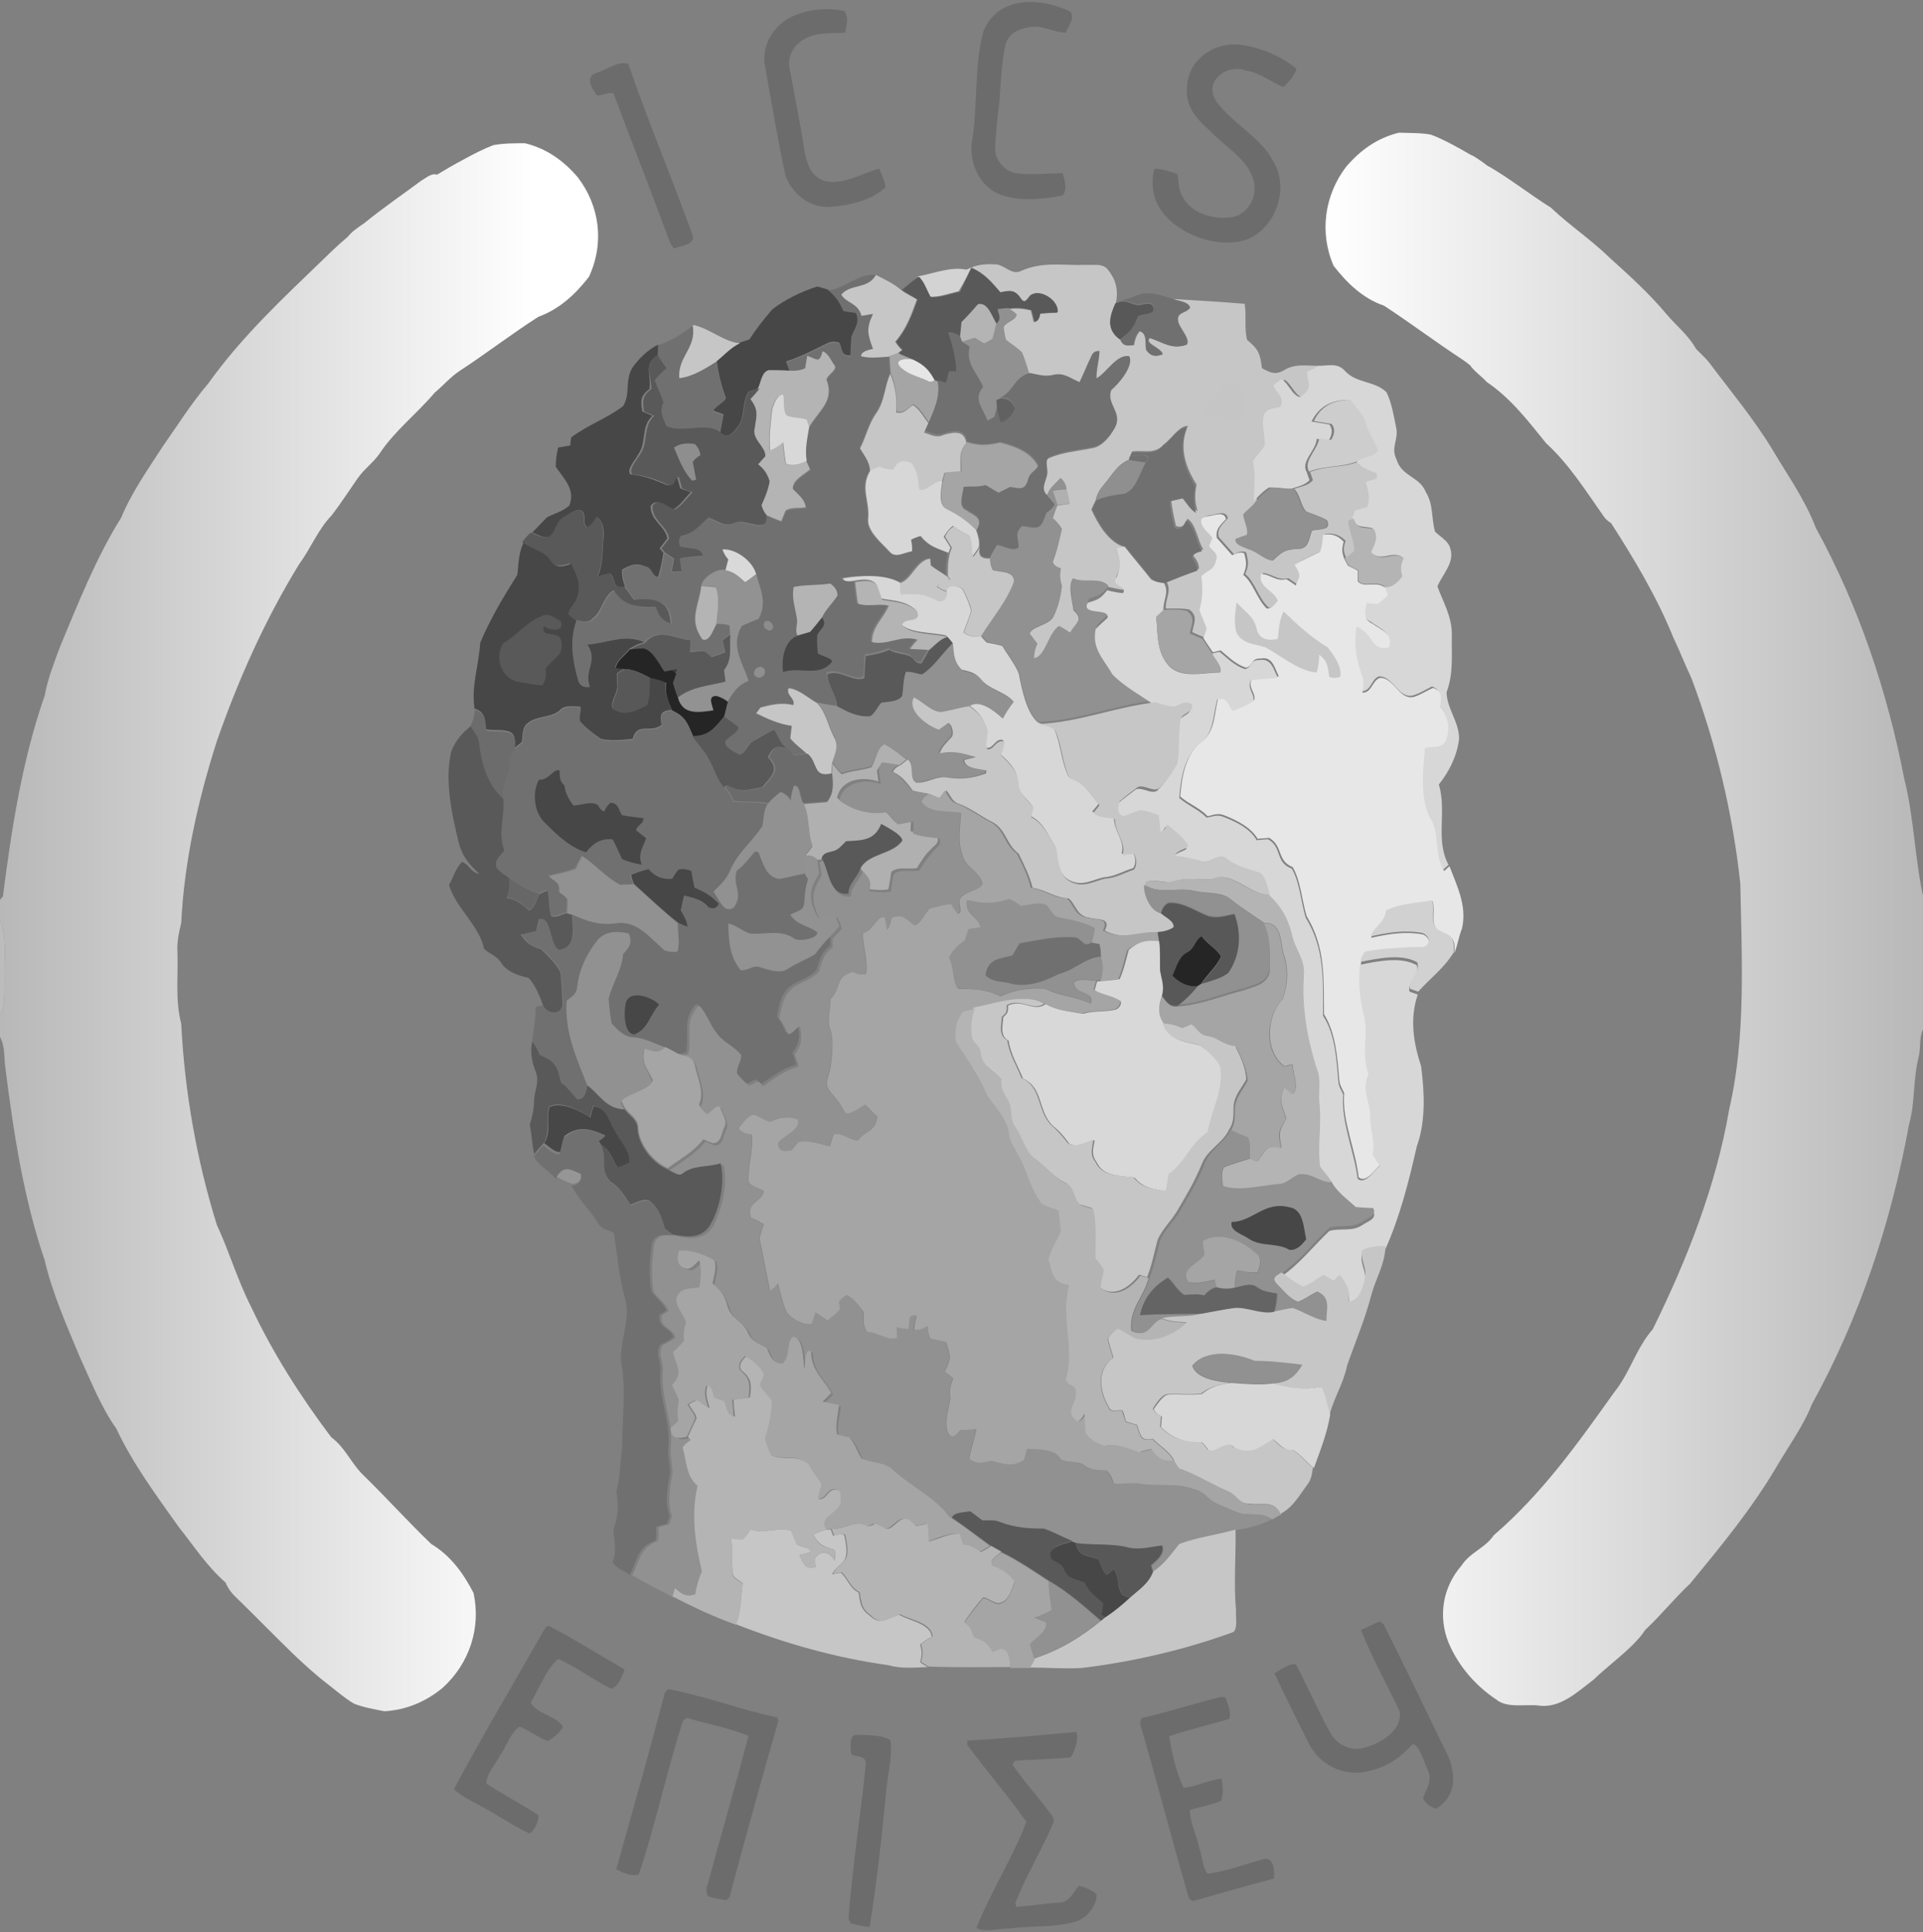 <?xml version="1.0" encoding="utf-8"?>
<!-- Generator: Adobe Illustrator 25.2.0, SVG Export Plug-In . SVG Version: 6.00 Build 0)  -->
<svg version="1.1" id="Layer_1" xmlns="http://www.w3.org/2000/svg" xmlns:xlink="http://www.w3.org/1999/xlink" x="0px" y="0px"
	 viewBox="0 0 400 402" style="enable-background:new 0 0 400 402;" xml:space="preserve">
<rect x="0" y="0" width="400" height="402" fill="#808080" stroke="none"/>
<style type="text/css">
	.st0{fill:#6C6C6C;}
	.st1{fill:#C6C6C6;}
	.st2{fill:#D3D3D3;}
	.st3{fill:#595959;}
	.st4{fill:#707070;}
	.st5{fill:#474747;}
	.st6{fill:#B4B4B4;}
	.st7{fill:#585858;}
	.st8{fill:#919191;}
	.st9{fill:#A5A5A5;}
	.st10{fill:#E6E6E6;}
	.st11{fill:#D7D7D7;}
	.st12{fill:#C5C5C5;}
	.st13{fill:#D8D8D8;}
	.st14{fill:#616161;}
	.st15{fill:#CDCDCD;}
	.st16{fill:#8E8E8E;}
	.st17{fill:#8F8F8F;}
	.st18{fill:#B0B0B0;}
	.st19{fill:#E7E7E7;}
	.st20{fill:#D9D9D9;}
	.st21{fill:#929292;}
	.st22{fill:#8C8C8C;}
	.st23{fill:#252525;}
	.st24{fill:#383838;}
	.st25{fill:#6B6B6B;}
	.st26{fill:#676767;}
	.st27{fill:#D1D1D1;}
	.st28{fill:#BCBCBC;}
	.st29{fill:#969696;}
	.st30{fill:#646464;}
	.st31{fill:url(#SVGID_1_);}
	.st32{fill:url(#SVGID_2_);}
</style>
<path class="st0" d="M222.6,2.4c1.1,1.3-0.4,3.1-0.9,4.4c-2.4,0-5.3-1.8-7.7-1.1c-2.2,0.3-4,1.2-4.8,3.4c-0.9,4-1,7.9-1.3,11.9
	c-0.4,3.3-0.8,6.7-0.9,10c0,2.6,2.4,5,4.9,5.1c3,0.3,6.1,0,9.1-0.1c0.5,1.2,1.1,3.9-0.1,4.7c-4.2,0.8-9.3,1.3-13.3-0.4
	c-4-1.9-5.8-6.2-5.5-10.4c1.4-7.7,0.4-16,2.5-23.5C207.7-0.9,216.4-0.6,222.6,2.4z"/>
<path class="st0" d="M175.7,2.3c0.9,1.5,0.4,2.9,0.1,4.5c-2.9,0.2-6-0.2-8.6,1.4c-2,1.1-3.4,3.4-3,5.8c1.1,5.9,2.3,11.8,3.2,17.8
	c0.6,2.6,1.3,4.8,4,5.8c3.9,1.1,8.3-1.8,11.5-2.5c0.5,1.2,1.1,2.5,1.3,3.8c-2.4,2.6-7.6,3.9-11.2,4.1c-4.3,0.5-8.1-2.5-9.6-6.4
	c-1.7-7.8-3-15.8-4.4-23.6c-0.3-3.7,1.7-7.2,4.9-9.1C167.5,1.9,171.7,1.5,175.7,2.3z"/>
<path class="st0" d="M258,9.3c4.3,0.6,8.3,2.3,11.7,5c-0.4,1.4-1.7,2.9-2.8,3.8c-2.6-1.1-4.8-3-7.7-3.4c-2.7-1.1-6.4,0.4-7,3.4
	c-0.2,2.4,1.2,3.5,2.6,5.1c3,3.2,7.8,6.1,9.9,10.1c3.6,5.6,0.9,13.7-5,16.4c-5.4,2.1-13-0.3-16.9-4.4c-2.8-2.8-3.6-6.5-2.7-10.2
	c1.6,0,3.3,0.6,4.8,1.1c0.3,1.7,0.2,3.3,1.2,4.9c1.8,3.4,6.5,4.6,10,4.1c3.8-0.5,5.9-5.1,4.4-8.4c-1.2-3.5-5-5.9-7.6-8.4
	c-3.1-3-6.4-5.4-6-10.2C247.1,12.3,252.6,8.7,258,9.3z"/>
<path class="st0" d="M130.7,13.3c4.1,12,9.1,23.8,13.4,35.7c0.5,2-2.6,2.1-3.9,2.7c-0.8-0.9-1.2-2.2-1.6-3.3
	c-3.6-9.7-7.4-19.4-11-29c-1.1-0.2-2.3,0.4-3.4,0.5c-1.1-1.5-2.7-4,0-4.8C126,14.6,128.8,12.5,130.7,13.3z"/>
<path class="st1" d="M202.4,55.5c1.4-0.5,3.1-0.6,4.6-0.5c1.9,0,3.4,2.3,5.3,1.4c4.6-2.1,8.9-1.1,13.7-1.3c1.4,0.1,3.1-0.3,4.2,0.7
	c1.9,2.2,2.5,4.5,1.9,7.3c-1.3,2.7-2,5.4,0.9,7.3c0.6,1.5,1.3,1.5,2.9,1.4c0.2-1.3,0.6-2.2,1.2-2.9c1.7,0.4,1.1,2.6,1.4,3.9
	c0.9,1.4,1.9,1.5,3.4,0.9c-0.4-1.5-3.9-2.2-2.7-3.4c2.8,0.9,4.6,2.5,7.7,1.4c0.8-1.2-1.5-3.4-1.8-4.8c-0.4-2.1,1.6-1.6,2.5-2.9
	c-0.4-1.3-2.4-1.3-3.5-1.8c4.9,0.3,9.9,0.6,14.8,1c0.4,2.5-0.1,5.1,0.5,7.5c2.4,2,2.7,2.8,3.1,5.9c1.7,0.9,2.8,1.5,4.6,0.4
	c2.3-1.4,4.6-0.9,7.2-0.9c-0.6,0.4-1.2,0.9-1.8,1.3c0,2.8,1.4,3.3-1.5,5.3c-1.6-0.3-2.4-2.9-3.8-3.7c-0.6,0.3-1.2,0.7-1.7,1.3
	c0.6,1.7,2.2,2.3,1.5,4.4c-1.4,0.5-2.6,0.2-3.5,1.7c-0.5,2.1,0.2,4.3,0.2,6.4c-0.8,1.1-1.7,2.2-2.5,3.3c0.7,2.9,0.2,5.3,0.2,8.2
	c-0.7,1.2-1.8,1.8-2.6,2.7c0.1,1.2,1.2,3.2,0.7,4.3c-0.8,0.3-1.5,0.6-2.3,0.8c-0.3,1.3,1.9,1.8,2.8,2.2c1.7,0.5,3,2.1,4.8,2.3
	c2-1.9,2.5-2.3,5.4-2.4c2.1-0.1,2.1-2.3,2.7-3.8c1.3-0.4,4.3,0.1,3.1-2.2c-1.4-0.8-2.8-1.2-4.3-1.8c-1.2-1.3-1.2-3.5-2.5-4.7
	c1.4-0.5,2.8-0.6,3.9-1.8c-0.2-0.6-0.4-1.2-0.6-1.7c3.4-1.4,6.9-0.8,10.2-2.2c1.1,1.5,2.5,1.9,4.2,2.5c0.6,1.8-1,1.3-2.2,1.9
	c0.5,1.8,0.9,3.3,0.3,5.2c-0.8,0.2-1.7,0.5-2.5,0.7l-0.6,1.5l-1.2,0.5c0.3,2,1.3,4.1,1.3,6.2c-0.6,0.6-1.2,1.1-2,1.5
	c-0.6-1.3-0.6-2.1-0.1-3.5c-1.2-1.2-2.5-1.7-4.3-1.4c0,1.2-0.2,2.4-0.6,3.5c-1.8,0.9-3.6,1.5-5.3,2.7c1.2,2.1,1.3,2.1,0.2,4.3
	c-0.6-0.4-1.3-0.9-1.9-1.3c-2.3,0.5-3.3-0.9-5.3-1.1c-0.7,2.8,2.8,3.4,3.5,5.6c-0.6,0.6-1.5,1.7-2.3,1.6c-2.2-2-2.8-5.3-4.9-7
	c0.8-1.7,0.7-2.6,0.2-4.5c-0.6-0.3-1.5-0.2-2.5,0.4c-1.1-1.2-2.1-2.4-3.2-3.6c-0.4-1.8,0.8-2.6,1.9-3.9c-0.3-1.8-2.6-0.7-3.8-0.6
	c-0.6,0.1-1,0.3-1.4,0.7c-0.4,1.5,1.5,2.8,2.3,3.9c-0.2,0.6-0.5,1.1-0.7,1.7c0.7,1,2.1,1.7,1.4,3.1c-0.4,2-1.8,2-3,3.2
	c0.4,2.6,0.4,4.4-0.4,7c0.4,1.3,1.1,2.6,1.5,3.9c-0.2,0.6-0.5,1.3-0.7,1.9c-0.9-0.3-1.7-0.7-2.6-1.1c0.3-1.9,1.3-3.2-0.6-4.7
	c-1.6-0.3-3.2-0.2-4.9-0.2c-0.1-2.2,1.3-3.6,0.1-5.7c2.3-0.9,4.6-1.7,6.8-2.6c0-0.9-0.4-1.8-1.2-2.7c0.3-0.6,1-1.1,2.1-1.3
	c-1.2-1.8-1.5-5.3-3.3-6.4c-0.6,1.5-1.3,2-2.4,1.5c-0.4-1.8-0.8-3.6-1-5.5c0.9-0.2,1.8-0.5,2.7-0.6c0.9,1,1.6,2.5,2.8,3
	c-0.6-2-0.6-3.5-0.2-5.5c-2.4-3.8-3.7-7.9-1.8-12.2c-1.8-0.1-3.5,2.8-5,3.8c-1.9,2.2-4,1.2-6.6,1.5L235,95l-0.1,0.6
	c-2.5,1-3.5,3.1-5.2,5.1c-0.9,1.1-1.5,1.9-1.8,3.4c-0.3,0.6-0.6,1.2-0.9,1.9c1.3,2.9,3.6,6.9,6.9,7.8l-1.7,0.4
	c0.5,1.9,1.3,3.3,0.2,5.3c-1.1,1.8,2.3,1.5,1.4,3.2c-1.1-0.1-2.2-0.4-3.3-0.6c-1.8-2-5-0.5-7.4-1.6c-1,1.4,0,4.9,0.2,6.5
	c2.3,2,0.3,2.8-0.8,4.8c-0.8-0.4-1.5-0.9-2.3-1.4c-2.2,1.4-2.8,6.4-5.2,6.7c0-1,0.2-2,0.7-3c-0.5-0.7-1.1-1.4-1.6-2.1
	c0.4-1.8,4.4-1.9,5.1-3.9c0.9-1.8,1.4-4,1.6-6c-0.3-1.4-0.5-2.3-0.2-3.7c-0.9-0.3-1.5-0.7-1.7-1.3c0.9-2.2,1.4-4.6,1.9-6.9
	c-0.5-0.8-1.1-1.5-1.9-2.2c0.3-0.9,0.6-1.9,1-2.8c0.9-0.1,1.7-0.3,2.5-0.4c-0.2-1-0.4-1.9-0.6-2.9c-0.2-0.9-0.5-1.7-1.2-2.2
	l-0.1-0.1c-1.1,1.3-2.4,2-2.8,3.8c-1.5-1.3-0.4-2.8-0.1-4.3c0.3-1.2-0.6-2.8,0.4-3.7c2.9-1.3,5.9-1.5,8.9-2.1c2.2-0.2,4-2.4,4.9-4.2
	c1.5-3.2-2-4.8-0.8-7.8c1.6-1.3,4.7-4.9,3.7-6.9c-2.6-0.5-4.7,3.4-6.8,4.6c-0.1-1.9,0.6-3.8,0.6-5.7c-0.9,0-1.4,0.4-1.6,1
	c-0.9,1.8-1.6,3.7-2.5,5.5c-2-0.8-3.3-2.1-5.6-1.5c-1.7,0.4-3.2-0.1-4.8-0.4c-0.5-1.5-0.9-3-1.5-4.4c-1-1-2.2-1.7-3.3-2.6
	c-0.3-0.9-0.4-1.7-0.5-2.6c0.2-1.3,2.6-1.6,2.7-2.7c-0.6-0.4-1.1-0.9-1.7-1.3c1.7-0.2,3.1-0.1,4.7,0.3c0.2,0.8,0.4,1.6,0.6,2.4
	c0.6,0.1,1-0.5,1.2-1.7c1.2-0.1,2.4-0.2,3.6-0.2c0.4-2.5-3.6-5.1-5.6-3.6c-0.7,0.8-1.2,2-2.1,0.6c-1.2-1.8-2.3-1.6-4.2-1.2
	c-1.9-2.1-3.3-3.9-6-5.1L202.4,55.5z"/>
<path class="st2" d="M201,56.1l1-0.4c-0.8,1.7-1.6,3.3-2.6,4.9c-1.9,0.4-4.2,1.3-6.1,1.1c-0.8-1.3-1.3-3-2.4-4.2
	C194.2,56.9,197.8,55.4,201,56.1z"/>
<path class="st3" d="M202.1,55.7c2.7,1.2,4.1,2.9,6,5.1c1.9-0.4,3-0.6,4.2,1.2c0.9,1.4,1.4,0.2,2.1-0.6c2-1.5,6,1.2,5.6,3.6
	c-1.2,0-2.4,0.1-3.6,0.2c-0.2,1.2-0.6,1.7-1.2,1.7c-0.2-0.8-0.4-1.6-0.6-2.4c-1.6-0.4-3-0.6-4.7-0.3c-0.8,0.1-1.5,0.1-2.3,0.2
	c0.3,1.3,0.8,2-0.2,3.1c-0.9-1.3-1.8-4.7-3.9-4.1c-1.1,1.3-2.2,2.5-3.3,3.7c-0.1,1-0.2,2-0.3,3c-0.8-0.6-1.6-0.9-2.5-0.9
	c0.9,2.7,1.7,5.6,1.5,8.4c-0.5,0-1,0-1.5-0.1c-0.2,0.8-0.4,1.6-0.6,2.4c-0.6-0.1-1.1-0.3-1.7-0.5l-0.6-0.2c-1.2-2.2-2.2-3.2-4.5-4.3
	c-1-0.5-2.2-0.8-3.1-1.4l0.9-0.7c-0.6-0.5-1-1.1-1.4-1.7c2.3-2.7,3.3-5.5,4.5-8.8c-1.1-0.7-2.3-1.2-3.3-2c1.2-0.9,2.2-2,3.6-2.7
	c1.1,1.1,1.6,2.8,2.4,4.2c1.9,0.2,4.2-0.7,6.1-1.1C200.5,59,201.3,57.3,202.1,55.7z"/>
<path class="st4" d="M182.2,57.2c-1.6,3-5.3,1.8-7.2,4.1c1.2,1.9,3.5,1.7,4.2,4.4c0.8-0.1,1.6-0.3,2.4-0.4c-1.5,3.2-1.1,4.1,0,7.3
	c-1.7,0.3-2.5,0.8-2.5,1.5c1.9,0.5,3.9,0.2,5.8,0.1c0,1.2,0.1,2.4,0.2,3.6c-1.2,2.6-1.1,5.4-2.8,7.8c-1.7,2.3-2.2,5-3.5,7.5
	c0.9,1.6,2.1,2.8,2.1,4.7c-2.3,3.7-0.1,6.3-0.5,10.2c-0.2,2.7,2.9,5,4.5,6.8c1.2,1.4,3.1,0,4.6-0.1c0.1-0.8,0-1.6-0.2-2.4
	c0.6-0.3,1.3-0.6,2-0.8c1.8,2.2,3.4,2.5,5.8,3.5c-0.3,1.7-0.4,3.2-0.4,4.9c-1.1-0.8-2.4-1.5-3.5-2.4c-0.1-0.5-0.1-0.9-0.1-1.4
	c-2.9,0.5-3.9,4.6-6.3,5c-3.1-1.8-8.3-1.4-11.8-0.9c-0.1,0.5,0.8,0.8,2.6,0.8c0.2,1.5,0.3,3,0.6,4.5c2.1,0.7,4.3-0.1,6.4,0.4
	c-1.1,2.7-3.5,4.2-3.5,7.6c3.4,0.7,5.8-1.6,9.5-0.5c-0.6,0.6-1.1,1.2-1.6,1.9c1.3,0,2.6,0.1,3.9,0.2c-0.4,0.9-0.9,1.7-1.4,2.5
	c-0.6,0.2-1.1-0.1-1.6-0.8c-1.2-1.4-3.6-0.9-5.1-2c-1.6,0.7-3.2,1.1-4.9,1.3c-0.2,1.5-0.2,3.1-0.3,4.6c-2.2,1-5.2-1.9-7.7-0.8
	c0.1,2.4,2,4.3,2,6.9c-1.4-0.2-2.7-0.4-4-0.7c-1.9-0.9-3.9-2.9-5.9-3.1c-0.8,1.3,1.5,2.2,1,3.6c-2.3-0.6-4.5-0.2-6.8,0.5
	c-0.3,0.4-0.6,0.8-0.9,1.2c2.5,1.2,4.6,2.2,7.4,2.6c-0.1,0.8-0.3,1.7-0.3,2.6c1,1.2,2.3,2.1,3.4,3.2c-0.9,0.2-1.9,0.3-2.9,0.3
	l-1.2-1.3c-1.7-0.9-1.8-2.5-2.8-3.9c-1.6,0.8-3.2,1.6-4.7,2.6c-0.8,0.8-1.3,2.2-2.4,2.6c-1-0.5-3.4-1.5-3-2.9
	c0.6-0.9,2.7-1.8,2.7-2.8c-1-0.8-2-1.5-3-2.2c0.2-1.1,0.5-2.1,0.8-3.1c1.2-2,2.1-3.4,4.3-4.3c-1.4-3.9-3.8-7.3-1.4-11.4
	c1.1-0.6,2.3-1,3.5-1.5c1.8-3.3,0.4-6-0.5-9.3c-0.7-2.8-4.3-5.4-7-5.2c0.2,0.7,0.7,1.4,1.2,2c-0.2,0.8-0.4,1.6-0.6,2.3
	c-1.7-0.5-4.8,1.6-5,3.3c-0.6,4.3-2.7,7,0.2,11c1.5,0.7,2.3-2.2,2.9-3.1c1,0,1.9,0.1,2.8,0.3l0.1,1.8c-0.5,0.4-1.1,0.8-1.6,1.2
	c0.2,0.8,0.4,1.7,0.6,2.5c-0.9,0.4-1.9,0.7-2.9,1c-0.5-0.4-0.9-0.8-1.4-1.2c-1-0.1-2.1,0.1-3.1,0.2c0-0.8,0.1-1.7,0.1-2.5
	c-3.6-0.4-6.6-2.6-9.5,0.5c-4.2-1.8-7.5,0.2-11.8,0.5c2.3,3.4-0.8,5,0.5,8.8c-1.2,0.2-2-0.2-2.4-1.2c-1.2-4.2-1.9-8.3-0.4-12.6
	c1.5,0.1,2.5,0.8,3.7-0.4c1.8-1.3,2.2-5,4.4-5.8c1.9,3.4,5.2,3.5,8.7,3.5c0.8,1.9,1.1,2.6,3.1,3.4c-0.2-1.4-0.3-3-1.5-3.9
	c-1.5-1.4-4.2-1.2-6.1-1c-0.8-0.8-1.4-1.8-2-2.7c-0.4-1.2-0.7-2.3-0.6-3.6c1.5-0.9,3-1.5,4.7-0.7c1.7,0.2,1.4,2.1,2.8,2.2
	c0.5-1.6,0.8-3.3,1.1-5c0.6,0.4,1.2,0.8,1.8,1.2c-0.1,0.9-0.2,1.8-0.5,2.7c0.7,0,1.4,0,2.1-0.1c-0.2-0.9-0.3-1.8-0.4-2.6
	c1.6-0.4,3.2-0.4,4.8-0.6c-0.3-1.9-3.3-1.4-4.7-1.9c-0.4-0.9-0.3-1.6,0.1-2.2c2.7-0.5,3.8-2.2,5.7-3.8c2.3,0.6,3.2,2.1,5.7,1
	c2.1-0.9,7,2.7,6.4-1.6c1.1,0.5,2.3,1,3.4,1.4c0.3-0.7,0.6-1.5,0.9-2.2c1.1-0.7,2.9-0.4,4.2-0.7c-0.3-1.8-1.6-2.6-2.7-3.8
	c-0.1-1.9,2.4-3,3.6-4.1c-0.2-0.6-0.5-1.2-0.8-1.7c-0.4-2.4,0.1-4.7,0.5-7c1.9-3.5,5.4-5.4,3.7-10c0.2-1.1,1.9-1.7,1.8-2.8
	c-0.7-0.9-1.5-2.9-2.6-3.1c-0.7,2.6-1.1,1.8-3.1,1.1c-0.1,0.9-0.2,1.7-0.4,2.6c-1.1,0.5-2.2,0.6-3.5,0.5c-0.2-0.7-0.5-1.3-0.7-2
	c3.1-1,5.9-2.5,8.8-3.9c0.8-0.3,1.6-0.3,2.3,0c0.7,1.3,0.3,2.8,2.3,2.6c0-1.3,0.1-2.6,0.2-3.8c0.6-1.8,1.9-3.1,0.9-5
	c-0.9-0.1-1.7-0.2-2.6-0.4c-0.9-2-1.8-3.1-3.3-4.5C175.4,60.3,178.7,56.7,182.2,57.2z"/>
<path class="st1" d="M182.2,57.2c1.8,0.9,3.7,1.8,5.2,3.1c1,0.8,2.2,1.3,3.3,2c-1.2,3.3-2.2,6.1-4.5,8.8c0.4,0.6,0.8,1.2,1.4,1.7
	l-0.9,0.7c-0.6,0.2-1.2,0.5-1.8,0.7c-1.9,0.1-4,0.4-5.8-0.1c0-0.7,0.8-1.2,2.5-1.5c-1.1-3.1-1.5-4.1,0-7.3c-0.8,0.1-1.6,0.3-2.4,0.4
	c-0.7-2.7-3-2.5-4.2-4.4C176.9,59,180.6,60.2,182.2,57.2z"/>
<path class="st5" d="M170,59.6l2.1,0.6c1.6,1.4,2.5,2.5,3.3,4.5c0.9,0.2,1.7,0.3,2.6,0.4c1,1.9-0.3,3.3-0.9,5
	c-0.1,1.3-0.2,2.6-0.2,3.8c-2,0.2-1.6-1.2-2.3-2.6c-0.8-0.3-1.6-0.3-2.3,0c-2.9,1.4-5.7,2.9-8.8,3.9c0.2,0.7,0.5,1.3,0.7,2
	c-1.4-0.1-2.7-0.1-4.1-0.1c-1.5,0.4-1.6,2.5-2.2,3.7c-0.7,0.2-1.5,0.4-2.2,0.7c-1.6,2.6-0.5,5.4-2.5,7.6c-0.9,1.2-2,2.2-3.4,0.9
	c0.2-1.3,0.5-2.5,0.7-3.8c-0.7-0.3-1.5-0.5-2.2-0.8c0.7-1.1,1.8-1.6,2.7-2.5c-0.9-2.6-1.6-5.1-1.9-7.8c1.7-1.4,3-2.9,5-3.9l1.8-0.6
	c1.4-2.2,3-4.2,4.7-6.2C163.3,62.3,166.6,60.7,170,59.6z"/>
<path class="st4" d="M237.1,61.2c2.5-0.6,4.5,0.3,6.9,1c1.1,0.5,3.1,0.5,3.5,1.8c-0.9,1.3-2.9,0.8-2.5,2.9c0.3,1.3,2.5,3.6,1.8,4.8
	c-3.1,1.1-4.9-0.5-7.7-1.4c-1.2,1.3,2.3,2,2.7,3.4c-1.5,0.5-2.5,0.4-3.4-0.9c-0.3-1.3,0.3-3.5-1.4-3.9c-0.7,0.6-1.1,1.6-1.2,2.9
	c-1.5,0.2-2.3,0.2-2.9-1.4c2.1-1.5,2.9-2.3,3.8-4.8c0.9-0.6,3.7-0.3,3.2-1.7c-0.2-1.6-2.2-0.6-3.2-0.6c-1.3-0.2-2.4-0.9-3.8-0.7
	C234.4,62.3,235.7,61.7,237.1,61.2z"/>
<path class="st6" d="M203.4,63.3c2.1-0.6,3,2.8,3.9,4.1c-0.2,1.1-0.4,2.1-0.8,3.1c-0.6,0.4-1.2,0.7-1.8,1c-0.6-0.4-1.3-0.8-1.9-1.2
	c-0.9,0.3-1.8,0.5-2.7,0.8l-0.4-1.1c0.1-1,0.2-2,0.3-3C201.2,65.8,202.3,64.6,203.4,63.3z"/>
<path class="st7" d="M232,63.1l0.9-0.3c1.4-0.3,2.5,0.5,3.8,0.7c1,0,2.9-1,3.2,0.6c0.4,1.4-2.4,1.1-3.2,1.7
	c-0.9,2.4-1.7,3.3-3.8,4.8C230,68.5,230.8,65.8,232,63.1z"/>
<path class="st8" d="M207.5,64.3c0.8-0.1,1.5-0.2,2.3-0.2c0.6,0.4,1.2,0.8,1.7,1.3c-0.1,1.1-2.5,1.4-2.7,2.7
	c0.1,0.9,0.2,1.8,0.5,2.6c1.1,0.9,2.3,1.6,3.3,2.6c0.6,1.4,1,2.9,1.5,4.4c-3.3,1-3.3,3.8-6.1,5.1l-0.8,0.4l0.1,1.6l-0.5,1.9
	c-0.5,0.3-1,0.6-1.5,0.8c-0.9-2.6-3.1-4.5-0.9-7c-1.2-3.1-3.7-4.8-2.8-8.4c-0.5-0.4-1-0.7-1.6-1c0.9-0.2,1.8-0.5,2.7-0.8
	c0.6,0.4,1.3,0.8,1.9,1.2c0.6-0.3,1.2-0.6,1.8-1c0.3-1,0.6-2.1,0.8-3.1C208.4,66.3,207.8,65.6,207.5,64.3z"/>
<path class="st1" d="M144.4,67.6l0.2,0.1c3.2,0.8,6.2,3.5,9.3,3.7c-2,1-3.3,2.5-5,3.9c-2.3,1.5-5,3.2-7.7,3.4
	c-0.4-4.5,3.6-6.3,2.8-10.9L144.4,67.6z"/>
<path class="st4" d="M144.1,67.8c0.8,4.6-3.2,6.4-2.8,10.9c2.7-0.3,5.4-2,7.7-3.4c0.4,2.7,1.1,5.2,1.9,7.8c-0.8,0.9-1.9,1.4-2.7,2.5
	c0.7,0.2,1.5,0.5,2.2,0.8c-0.3,1.3-0.5,2.5-0.7,3.8c-2.7-2.4-8.3,0.3-11.3-1.4c-0.7-1.7-1.5-3-0.6-4.8c-0.3-1.6-1.2-3.1-1.8-4.7
	c0.8-0.9,1.6-1.7,2.4-2.5c-0.5-0.9-1.2-1.8-1.8-2.7l0.1-2.2C139.7,70.9,141.8,69.5,144.1,67.8z"/>
<path class="st4" d="M197.2,69.1c0.9,0,1.7,0.3,2.5,0.9l0.4,1.1c0.5,0.3,1.1,0.7,1.6,1c-0.9,3.7,1.6,5.4,2.8,8.4
	c-2.2,2.6,0,4.4,0.9,7c0.5-0.2,1-0.5,1.5-0.8l0.5-1.9c0.2,0.9,0.4,1.9,0.7,2.8c1.2,0,2.6-1.7,3-2.8c-0.5-1.5-1.4-2.2-3-2.1
	c2.8-1.3,2.8-4.2,6.1-5.1c1.7,0.3,3.1,0.8,4.8,0.4c2.3-0.6,3.6,0.7,5.6,1.5c0.9-1.8,1.6-3.7,2.5-5.5c0.2-0.7,0.7-1,1.6-1
	c0,1.9-0.7,3.8-0.6,5.7c2.1-1.2,4.2-5.1,6.8-4.6c1,2-2.1,5.6-3.7,6.9c-1.2,3,2.3,4.7,0.8,7.8c-1,1.8-2.8,4-4.9,4.2
	c-3,0.6-6,0.8-8.9,2.1c-1,0.8-0.1,2.5-0.4,3.7c-0.3,1.5-1.4,3,0.1,4.3c0.5,0.6,1,1.2,1.5,1.8c-0.4,0.7-1,1.3-1.7,1.7
	c-0.5,1-0.7,2.6-1.8,3c-1.1,0.3-2.2-0.2-3.3-0.2c-1.6,1.5-0.7,2.5-0.7,4.4c-1.1,1-3.2-0.3-4.5-0.5c-0.5,0.9-1,1.8-1.5,2.7
	c-1.7,0.1-2.4-0.6-2.1-2.3c0.2-1.3-0.2-2.4-0.6-3.6c1.5-2.4-0.3-2.9-2.1-4.1c-1.9-0.8-0.7-3.3-0.6-4.9c1.6-0.2,3,0.1,4.6-0.4
	c0.9,0.5,1.8,1.1,2.7,1.6c0.8-0.4,1.6-0.8,2.4-1.2c1.8,0.2,3,0.9,3.7-1.4c0.3-1.7,1.4-1.7,2.1-2.9c-1.4-2.9-4.9-4.2-7.9-4.9
	c-2.5,0.6-4.4,0.7-6.9-0.1c-0.5-2.8-2.8-2.3-4.8-1.7c-1.4,0.6-2.6-0.1-4-0.5c0.3-0.7,0.6-1.3,0.9-2c1.1-2.8,2.4-5.4,1.8-8.5
	c0.6,0.2,1.1,0.3,1.7,0.5c0.2-0.8,0.4-1.6,0.6-2.4c0.5,0,1,0,1.5,0.1C198.9,74.7,198.1,71.8,197.2,69.1z"/>
<path class="st5" d="M136.9,71.7l-0.1,2.2c-3,1.9-1.3,4.1-1.7,7c-1.9,1.5-1.9,2.4-1.5,4.7c0.7,0.3,1.4,0.6,2.1,0.9
	c-2.5,2.3-1.1,5.5-3,8.1c-0.5,1.1-2.4,2.9-1.6,4.1c2.6,0.2,4.7,1,7.1,2c2.1,1,1.4-1.3,2.6-1.5c0.2,0.8,0.5,1.6,0.7,2.4
	c0.7,0.3,1.5,0.5,2.2,0.8c-1.2,1.1-2.2,2.8-3.7,3.6c-1.6-0.4-3.4-2.7-4.7-0.7c0.1,3.2,3,4,3.5,6.7c-0.5,0.7-1.1,1.4-1.6,2.1l0.8,0.9
	c-0.3,1.7-0.6,3.3-1.1,5c-1.4-0.1-1.1-2-2.8-2.2c-1.7-0.8-3.2-0.2-4.7,0.7c-0.1,1.3,0.2,2.4,0.6,3.6c-3,0.3-1.6-1.4-3.1-2.8
	c-0.9,0.2-1.8,0.4-2.6,0.7c1.3-2.8,0.9-5.6,1.3-8.6c0-1.2-0.2-3.2-1.5-3.8c-0.6,1.2-1.3,1.9-2,2.1c-1.1-0.8,0.1-2.6-1.2-3.5
	c-1.1-0.5-2.4,0.8-3.3,1.3c-1.6,1-1.6,2.9-2.9,4c-1.3,0.8-2.7-0.3-4-0.7c1-1,2-2.1,3.1-3.2c1.6-0.8,3.2-1.2,4.6-2.4
	c1.4-3.3-1.1-5.6-2.8-8.1c0-1.4,0.2-2.7,0.5-4c0.8-0.1,1.6-0.3,2.5-0.4l0.2-1.7c3.3-2.5,7.5-4,10.8-6.5c1.6-2.5,0.3-5.4,2-8.1
	C132.9,74.6,134.8,72.7,136.9,71.7z"/>
<path class="st6" d="M171.1,73.1c1.1,0.2,1.9,2.2,2.6,3.1c0.1,1.1-1.6,1.7-1.8,2.8c1.8,4.5-1.8,6.5-3.7,10l-0.5-1.6
	c-1.3-0.4-3-0.2-4.2-0.9c-0.8-1.1-0.4-3-0.7-4.3c-1.3-0.2-2.1,2.2-2.3,3.2c-0.3,2.7-0.7,5.6-0.4,8.3c1-0.3,1.9-1,2.7-1.7
	c0.2,1.5,0.3,3,0.6,4.5c1.6,0.7,2.8,0,4.3-0.6c0.3,0.6,0.5,1.2,0.8,1.7c-1.2,1.1-3.7,2.2-3.6,4.1c1.2,1.3,2.4,2,2.7,3.8
	c-1.3,0.3-3.1-0.1-4.2,0.7c-0.3,0.7-0.6,1.5-0.9,2.2c-1.2-0.4-2.3-0.9-3.4-1.4c-0.5-0.6-0.8-1.3-1-2c0.7-1.7,1.4-3.2,1.7-5
	c-0.6-1.5-1.1-2.5-2.4-3.5c0.6-0.5,1.1-1.1,1.5-1.7c0.1-2-2.9-3.4-2.2-5.9c0.5-2.8,0.8-3.6-0.9-6c0.7-0.7,1.3-1.4,1.9-2.2
	c0.6-1.2,0.7-3.3,2.2-3.7c1.4,0,2.7,0,4.1,0.1c1.3,0.1,2.5,0,3.5-0.5c0.1-0.9,0.3-1.8,0.4-2.6C170.1,74.8,170.4,75.6,171.1,73.1z"/>
<path class="st9" d="M186.8,73.4c0.9,0.6,2.1,0.9,3.1,1.4c-1.3-0.3-4.3-0.1-2.5,1.7c1.7,1.5,3.6,1.7,5.5,2.7
	c0.4,0.3,0.9,0.3,1.5-0.1l0.6,0.2c0.6,3.1-0.6,5.7-1.8,8.5c-0.9-1.2-1.8-2.9-3.2-3.7c-1.3,0.8-1.8,1.9-3.5,1.5
	c0.1-2.9-0.1-5.2-1.2-8c-0.1-1.2-0.2-2.4-0.2-3.6C185.6,73.9,186.2,73.7,186.8,73.4z"/>
<path class="st3" d="M136.8,73.9c0.6,0.9,1.2,1.8,1.8,2.7c-0.8,0.8-1.7,1.6-2.4,2.5c0.5,1.6,1.4,3.1,1.8,4.7
	c-0.9,1.8-0.1,3.1,0.6,4.8c3,1.7,8.6-1,11.3,1.4c1.4,1.3,2.5,0.3,3.4-0.9c2-2.3,0.9-5.1,2.5-7.6c0.7-0.3,1.4-0.5,2.2-0.7
	c-0.6,0.8-1.2,1.5-1.9,2.2c1.7,2.4,1.3,3.2,0.9,6c-0.7,2.4,2.3,3.9,2.2,5.9c-0.5,0.6-1,1.1-1.5,1.7c1.3,1,1.9,2,2.4,3.5
	c-0.3,1.8-1,3.4-1.7,5c0.2,0.7,0.5,1.4,1,2c0.6,4.2-4.3,0.7-6.4,1.6c-2.6,1.1-3.4-0.4-5.7-1c-1.9,1.7-3,3.3-5.7,3.8
	c-0.4,0.6-0.5,1.3-0.1,2.2c1.4,0.5,4.4,0,4.7,1.9c-1.6,0.2-3.2,0.2-4.8,0.6c0.1,0.9,0.2,1.8,0.4,2.6c-0.7,0.1-1.4,0.1-2.1,0.1
	c0.2-0.9,0.4-1.8,0.5-2.7c-0.6-0.4-1.2-0.8-1.8-1.2l-0.8-0.9c0.5-0.7,1.1-1.4,1.6-2.1c-0.5-2.7-3.4-3.5-3.5-6.7
	c1.3-2,3.1,0.3,4.7,0.7c1.5-0.8,2.5-2.5,3.7-3.6c-0.8-0.2-1.5-0.5-2.2-0.8c-0.2-0.8-0.5-1.6-0.7-2.4c-1.2,0.3-0.5,2.5-2.6,1.5
	c-2.4-1.1-4.5-1.8-7.1-2c-0.8-1.2,1-3,1.6-4.1c1.9-2.6,0.5-5.8,3-8.1c-0.7-0.3-1.4-0.6-2.1-0.9c-0.4-2.2-0.4-3.2,1.5-4.7
	C135.5,78,133.8,75.8,136.8,73.9z"/>
<path class="st10" d="M189.9,74.8c2.3,1.1,3.3,2.1,4.5,4.3c-0.6,0.4-1.1,0.4-1.5,0.1c-1.9-0.9-3.8-1.2-5.5-2.7
	C185.6,74.7,188.6,74.5,189.9,74.8z"/>
<path class="st11" d="M274.2,76.1c2.2,0,4-0.7,5.6,1.1c2.4,2.6,6.2,2,8.6,4.4c1.1,2.2,1.5,4.9,2,7.3c0.6,2.5-1.2,4.2,0.1,6.7
	c1.1,3.6,4.8,3.5,6.1,6.8c1.6,2.6,1.1,5.4,1.9,8.2c1.1,1.1,2.9,2,3.2,3.6c0.9,2.9-1.7,5.3-2.7,7.8c1.2,3.3,3,6.2,3,10
	c-0.1,4.1,0.4,8-1.1,12c0,3.3,2.7,6.3,2.6,9.8c-0.5,3.6-2,6.6-4.2,9.4c1.7,5.8-0.8,11.5,2,16.7l-1.1,1c-2.2-3.4-0.9-7.1-2.6-10.6
	c-2.5-4.2-1.8-10.3-1.4-15c1.7-0.4,3.6,0.3,4.4-1.6c0.9-2.7,0.5-4.8-1.2-7.1c0.1-1.8,0.5-2.9-1.5-3.8c-1.3,0.6-2.6,1.5-4.1,1.9
	c-3,0.6-4-4-6.9-4c-1.7,0.5-1.6,3.1-3.7,3.1c0.2-1.4,0.5-2.6-0.2-4c-1.2-3.1-1.7-6.4-1-9.8c3.4,1.4,3,5.3,6.7,4.4
	c1-2.8-1.8-3.7-3.5-5c-1.9-0.9-1.5-2.6-1.1-4.3c0.8,0.1,1.6,0.2,2.3,0.2c0.8-0.5,1.5-1.1,2.1-1.8c-0.1-0.5-0.3-1-0.5-1.5
	c1.6-0.2,2.5-1.1,3.4-2.3c-0.4-1.5-0.4-2.3,0.3-3.8c-2.3-1.5-4.5,1.3-6.8-1.2c0.8-1.7,1.6-2.9,0.6-4.8c-2-0.6-3.4,0.2-4.2-2.2
	l0.6-1.5c0.8-0.2,1.7-0.5,2.5-0.7c0.7-1.9,0.2-3.4-0.3-5.2c1.2-0.7,2.8-0.1,2.2-1.9c-1.7-0.6-3-1-4.2-2.5c1.3-1.2,3.4-0.6,4.1-2.2
	c-0.6-2-2-3.6-2.5-5.7c-0.4-1.8-2.1-3.3-3.2-4.8c-3.5,0-6.1,1.3-7.7,4.5c1.2,0.2,2.5,0.4,3.7,0.6c0.7,0.9,0.7,2-0.1,3.3
	c-0.9-0.1-1.7-0.2-2.5-0.3c-0.2,2.5-3.4,4.7-2.1,6.9c0.2,0.6,0.4,1.2,0.6,1.7c-1.1,1.1-2.4,1.3-3.9,1.8c-1.5,0-3-0.3-4.5-0.3
	c-1.2,0.7-2.2,1.8-3.2,2.8c0-2.9,0.5-5.3-0.2-8.2c0.8-1.2,1.7-2.2,2.5-3.3c0-2.1-0.7-4.4-0.2-6.4c0.8-1.5,2.1-1.2,3.5-1.7
	c0.8-2.1-0.8-2.7-1.5-4.4c0.5-0.5,1-0.9,1.7-1.3c1.4,0.8,2.2,3.4,3.8,3.7c2.9-2,1.6-2.5,1.5-5.3C273,77,273.5,76.5,274.2,76.1z"/>
<path class="st1" d="M185.2,77.8c1.1,2.7,1.4,5.1,1.2,8c1.7,0.4,2.2-0.7,3.5-1.5c1.3,0.7,2.2,2.5,3.2,3.7c-0.3,0.7-0.6,1.3-0.9,2
	c1.4,0.4,2.6,1.2,4,0.5c2.1-0.6,4.4-1.1,4.8,1.7c-1.7,1.9-1.1,3.5-1.2,5.9c-1.1,0.1-2.3,0.2-3.4,0.3c-0.1,0.6-0.3,1.3-0.5,1.9
	c-1.8-0.2-3.5,2.5-4.8,1.7c-0.3-2-0.5-3.8-1.6-5.5c-2-0.7-2.9-0.5-3.9,1.4c-0.9,0-1.8-0.2-2.7-0.6c-0.6,0.2-1.2,0.4-1.9,0.7
	c-0.1-1.9-1.2-3.2-2.1-4.7c1.3-2.5,1.8-5.2,3.5-7.5C184.1,83.2,184,80.3,185.2,77.8z"/>
<path class="st12" d="M256.9,79.2c2.4,2,1.8,4.7,1.7,7.5c-1.1,2.5-2.7,0.3-4.6,0.2c-1.1-0.3-3.1,0.1-3.9-0.9c0-1.1,1.6-1.7,2.2-2.6
	C253.8,81.6,254.3,79.5,256.9,79.2z"/>
<path class="st13" d="M162.9,82.1c0.3,1.3-0.1,3.2,0.7,4.3c1.2,0.6,2.9,0.4,4.2,0.9l0.5,1.6c-0.4,2.4-0.9,4.6-0.5,7
	c-1.5,0.6-2.7,1.2-4.3,0.6c-0.3-1.5-0.4-3-0.6-4.5c-0.8,0.7-1.6,1.3-2.7,1.7c-0.3-2.7,0.1-5.6,0.4-8.3
	C160.8,84.4,161.6,82,162.9,82.1z"/>
<path class="st14" d="M207.3,83.3l0.8-0.4c1.6,0,2.5,0.6,3,2.1c-0.4,1.1-1.7,2.8-3,2.8c-0.3-0.9-0.5-1.9-0.7-2.8L207.3,83.3z"/>
<path class="st15" d="M280.9,83.2c1,1.5,2.8,3,3.2,4.8c0.5,2.1,1.9,3.7,2.5,5.7c-0.7,1.6-2.8,1-4.1,2.2c-3.3,1.4-6.9,0.9-10.2,2.2
	c-1.3-2.2,1.8-4.5,2.1-6.9c0.8,0.1,1.7,0.2,2.5,0.3c0.8-1.3,0.8-2.4,0.1-3.3c-1.2-0.2-2.5-0.4-3.7-0.6
	C274.8,84.4,277.4,83.2,280.9,83.2z"/>
<path class="st4" d="M246.8,89c-1.8,4.3-0.5,8.4,1.8,12.2c-0.4,2.1-0.4,3.5,0.2,5.5c-1.2-0.6-1.9-2-2.8-3c-0.9,0.2-1.8,0.4-2.7,0.6
	c0.1,1.8,0.5,3.7,1,5.5c1,0.6,1.8,0.1,2.4-1.5c1.8,1.1,2.1,4.6,3.3,6.4c-1.1,0.2-1.8,0.6-2.1,1.3c0.7,0.9,1.1,1.9,1.2,2.7
	c-2.3,0.8-4.6,1.7-6.8,2.6c-1,0-1.9-0.3-2.7-0.8c-1.8-2.3-3.7-4.5-5.5-6.8c-3.3-0.9-5.6-4.8-6.9-7.8c0.3-0.6,0.6-1.3,0.9-1.9
	c2-0.9,3.8-1.1,5.9-1.4c2.4-0.8,3.2-4.5,4.4-6.5c2-2.1-2.3-1.4-3.2-1.2l0.2-0.7c2.6-0.3,4.7,0.7,6.6-1.5
	C243.4,91.8,245,88.9,246.8,89z"/>
<path class="st16" d="M144.6,92.4c0.7,0.8,1,1.5,1.1,2.3c-0.7,0.4-1.2,0.8-1.6,1.4c0.2,1.2,0.5,2.5,0.7,3.7L144,100
	c-1.7-1.6-2.9-4.7-3.8-6.9C141.5,92.2,143.1,92.1,144.6,92.4z"/>
<path class="st9" d="M201.1,92c2.5,0.8,4.4,0.7,6.9,0.1c2.9,0.7,6.5,2,7.9,4.9c-0.7,1.2-1.8,1.3-2.1,2.9c-0.7,2.3-1.9,1.6-3.7,1.4
	c-0.8,0.4-1.6,0.8-2.4,1.2c-0.9-0.5-1.8-1.1-2.7-1.6c-1.6,0.5-3.1,0.2-4.6,0.4c-0.1,1.5-1.3,4.1,0.6,4.9c1.8,1.2,3.6,1.6,2.1,4.1
	c-1.9-1.9-3.7-3.1-6.1-4.3c-1.9-1.1-1.1-4.1-0.9-5.8c0.2-0.6,0.3-1.3,0.5-1.9c1.1-0.1,2.2-0.2,3.4-0.3C200,95.6,199.4,93.9,201.1,92
	z"/>
<path class="st4" d="M235,95c0.9-0.2,5.2-0.9,3.2,1.2c-1.1-0.1-2.2-0.3-3.4-0.5L235,95z"/>
<path class="st11" d="M189.6,96.3c1.2,1.7,1.4,3.5,1.6,5.5c1.3,0.8,3-1.9,4.8-1.7c-0.2,1.8-1,4.8,0.9,5.8c2.4,1.2,4.2,2.4,6.1,4.3
	c0.4,1.2,0.8,2.3,0.6,3.6c-0.4,0.7-0.9,1.4-1.4,2c-0.3-1.4-0.1-3.1-0.7-4.4c-1.2-0.6-2.2-1.2-3.3-2c-0.8,0.6-1.4,1.4-1.9,2.3
	c0.5,0.7,0.9,1.4,1.4,2.2l-0.4,1.1c-2.5-1-4-1.3-5.8-3.5c-0.7,0.2-1.3,0.4-2,0.8c0.2,0.8,0.3,1.6,0.2,2.4c-1.6,0.2-3.4,1.5-4.6,0.1
	c-1.6-1.8-4.7-4.2-4.5-6.8c0.4-3.9-1.8-6.5,0.5-10.2c0.6-0.2,1.2-0.5,1.9-0.7c0.9,0.4,1.8,0.6,2.7,0.6
	C186.7,95.9,187.6,95.6,189.6,96.3z"/>
<path class="st17" d="M234.9,95.7c1.1,0.2,2.2,0.4,3.4,0.5c-1.2,2-2,5.7-4.4,6.5c-2.1,0.3-3.9,0.5-5.9,1.4c0.3-1.5,0.8-2.3,1.8-3.4
	C231.4,98.8,232.4,96.7,234.9,95.7z"/>
<path class="st8" d="M220.6,99.4l0.1,0.1c0.6,0.5,1,1.3,1.2,2.2c-1,0-1.9,0.1-2.9,0.3c0.3,1,0.6,2,1,3c-0.4,0.9-0.7,1.9-1,2.8
	c0.8,0.6,1.4,1.4,1.9,2.2c-0.5,2.3-1.1,4.7-1.9,6.9c0.2,0.6,0.8,1.1,1.7,1.3c-0.3,1.4-0.2,2.4,0.2,3.7c-0.2,2-0.8,4.2-1.6,6
	c-0.7,2-4.7,2.1-5.1,3.9c0.5,0.7,1.1,1.4,1.6,2.1c-0.5,1-0.7,2-0.7,3c2.4-0.3,3-5.3,5.2-6.7c0.8,0.4,1.5,0.9,2.3,1.4
	c1.1-2,3-2.8,0.8-4.8c-0.3-1.6-1.2-5.2-0.2-6.5c2.5,1.1,5.7-0.4,7.4,1.6c-1.1,1.4-1.7,1.9-3.4,2.4c-0.7,0.1-1,0.5-0.8,1.3
	c1,1.2,4.6,0.2,4.3,2c-0.8,0.8-1.7,1.6-2.5,2.4c-0.8,4.2,1.6,6.2,3.5,9.4c2.4,2.5,5.8,4.3,8.6,6.3c-8.1,0.9-16.1,4.2-24.3,4.5
	c-2.4-2-3.4-7.1-4-10.2c-0.8-2-2.3-3.8-3.4-5.7c-1.1-0.3-2.1-0.5-3.2-0.7c-0.4-0.5-0.9-0.9-1.3-1.4c2.2-3.6,5.4-7.3,6.8-11.3
	c0.2-2.3-2.9-1.9-4.4-2.4c-0.3-0.8-0.5-1.6-0.6-2.4c0.4-0.9,0.9-1.8,1.5-2.7c1.3,0.2,3.4,1.5,4.5,0.5c0-1.9-1-2.9,0.7-4.4
	c1.1,0.1,2.3,0.5,3.3,0.2c1.1-0.4,1.3-2,1.8-3c0.7-0.5,1.3-1,1.7-1.7c-0.4-0.6-0.9-1.2-1.5-1.8C218.2,101.4,219.5,100.7,220.6,99.4z
	"/>
<path class="st8" d="M264.5,101.4c1.5,0,3,0.3,4.5,0.3c1.2,1.2,1.3,3.5,2.5,4.7c1.5,0.6,2.9,1.1,4.3,1.8c1.2,2.3-1.8,1.7-3.1,2.2
	c-0.5,1.5-0.6,3.7-2.7,3.8c-2.9,0-3.3,0.5-5.4,2.4c-1.7-0.2-3.1-1.8-4.8-2.3c-0.9-0.4-3.1-0.9-2.8-2.2c0.8-0.3,1.5-0.6,2.3-0.8
	c0.5-1.1-0.7-3.1-0.7-4.3c0.8-1,1.9-1.6,2.6-2.7C262.2,103.2,263.2,102.2,264.5,101.4z"/>
<path class="st18" d="M219,102.1c0.9-0.2,1.9-0.3,2.9-0.3c0.2,0.9,0.5,1.9,0.6,2.9c-0.8,0.2-1.7,0.3-2.5,0.4
	C219.7,104.1,219.3,103.1,219,102.1z"/>
<path class="st3" d="M120.8,106.2c1.3,1,0.1,2.7,1.2,3.5c0.7-0.2,1.3-0.9,2-2.1c1.3,0.5,1.5,2.5,1.5,3.8c-0.3,3,0,5.7-1.3,8.6
	c0.9-0.3,1.8-0.5,2.6-0.7c1.5,1.3,0.2,3,3.1,2.8c0.7,0.9,1.3,1.9,2,2.7c1.9-0.2,4.6-0.4,6.1,1c1.2,0.9,1.3,2.5,1.5,3.9
	c-2-0.8-2.3-1.4-3.1-3.4c-3.5,0-6.7-0.1-8.7-3.5c-2.1,0.9-2.5,4.5-4.4,5.8c-1.1,1.2-2.2,0.5-3.7,0.4c-0.7-0.3-1.2-0.7-1.7-1.3
	c0.1-1.4,1.7-2.4,1.9-3.8c0.9-2.5-0.2-4.5-1.3-6.7c-1.7,0.5-3.1,0.9-4.3-0.7c-1.2-1.9-3.8-2.3-5.6-3.7c0.5-0.7,1.1-1.4,1.8-2
	c1.3,0.4,2.7,1.5,4,0.7c1.3-1.1,1.2-3.1,2.9-4C118.4,107,119.7,105.7,120.8,106.2z"/>
<path class="st19" d="M251.2,107.4c1.2-0.1,3.5-1.2,3.8,0.6c-1.1,1.2-2.2,2-1.9,3.9c1.1,1.2,2.1,2.4,3.2,3.6c1-0.5,1.8-0.7,2.5-0.4
	c0.5,1.8,0.6,2.7-0.2,4.5c2.1,1.6,2.8,5,4.9,7c0.9,0.1,1.8-1,2.3-1.6c-0.7-2.2-4.2-2.8-3.5-5.6c2.1,0.1,3,1.6,5.3,1.1
	c0.6,0.4,1.3,0.8,1.9,1.3c1.1-2.2,1-2.2-0.2-4.3c1.7-1.1,3.5-1.8,5.3-2.7c0.4-1.1,0.5-2.2,0.6-3.5c1.7-0.4,3.1,0.1,4.3,1.4
	c-0.4,1.4-0.4,2.2,0.1,3.5l0.8,1.5c0.7,0.3,1.4,0.7,2,1c0,0.7,0,1.5,0,2.2c1.4,1.6,3.8-0.2,5.8,1.4c0.2,0.5,0.3,1,0.5,1.5
	c-0.7,0.7-1.4,1.3-2.1,1.8c-0.8,0-1.5,0-2.3-0.2c-0.4,1.7-0.8,3.4,1.1,4.3c1.8,1.3,4.6,2.2,3.5,5c-3.7,0.9-3.3-2.9-6.7-4.4
	c-0.6,3.3-0.2,6.6,1,9.8c0.6,1.4,0.4,2.6,0.2,4c2,0,2-2.6,3.7-3.1c2.9,0,3.9,4.6,6.9,4c1.4-0.4,2.7-1.3,4.1-1.9
	c2.1,0.8,1.6,2,1.5,3.8c1.6,2.2,2.1,4.4,1.2,7.1c-0.9,1.8-2.7,1.2-4.4,1.6c-0.4,4.7-1.2,10.8,1.4,15c1.7,3.5,0.5,7.2,2.6,10.6l1.1-1
	c1.6,4.2,3.7,8.3,2.6,13c-0.7,1.7-0.9,3.5-1.6,5.1c0.2-2.3,0-3.3-2.3-4.2c-3.2-1.2-1.5-4.1-2.2-6.6c-3.4,0.7-6.5,0.6-9.6,2.2
	c-0.2,2.6-2.5,3.2-3.2,5.4c3.6-0.8,7-1.4,10.8-0.7c1.4,0.6,1.9,2.4,0.1,2.9c-4,0-7.9,0.3-11.9,0.9c-0.7,0.5-1,1.2-1.1,2.2
	c-0.5,3.4-0.2,6.8,0.7,10.1c1.2,4.3-0.7,8.4,1.1,12.7c-1.8,3.4,0.4,5.6,0.3,9c0,2.7,1.1,5,0.5,7.7c0.5,0.8,1,1.6,1.5,2.3
	c-1,0.9-3.1,4.1-4.6,2.7c-0.6-5.7-3.5-11.8-3-17.5c-0.4-0.9-0.9-1.6-1-2.6c-0.4-4.5-0.7-9.9-3.2-13.8c-0.1-7.3,0.4-13.8-3.6-20.4
	c-1-3.2-1.2-7.2-2.9-10.2c-3.4-1.4-1.9-4.3-4.9-6.1c-0.8,0.1-1.6,0.1-2.4,0.2c-1.4-2.4-4.4-3.9-7-4.9c-1.2-0.5-2.1-0.1-3.4,0.2
	c-1.7-1.8-3.9-2.5-5.7-4.1c0.3-3.9,1-8.4,4.1-11.2c3.2-1.9,2.9-6,3.8-9.3c2.1-0.5,2.2,1.1,3.2,2.4c1.5-0.5,2.9-1.2,4.3-2
	c0.4-1.4-1.5-2.7-0.5-4.4c1.9-0.2,3.8-0.2,5.6-0.5c-0.9-1.8-1.3-4.2-3.8-3.7c-2-0.1-1.5,1.5-3,1.9c-2.2-0.7-3.6-2.2-5.3-3.6
	c-0.5,0.1-1.1,0.3-1.6,0.4c-0.7-1-1.4-2-2-3c0.3-0.6,0.5-1.3,0.7-1.9c-0.4-1.3-1.1-2.6-1.5-3.9c0.7-2.6,0.7-4.4,0.4-7
	c1.2-1.3,2.6-1.2,3-3.2c0.7-1.5-0.7-2.1-1.4-3.1c0.2-0.6,0.5-1.1,0.7-1.7c-0.8-1.1-2.7-2.4-2.3-3.9
	C250.2,107.7,250.6,107.5,251.2,107.4z"/>
<path class="st6" d="M280.4,108.4l1.2-0.5c0.8,2.5,2.2,1.6,4.2,2.2c1,1.9,0.1,3.1-0.6,4.8c2.3,2.4,4.5-0.4,6.8,1.2
	c-0.7,1.4-0.7,2.3-0.3,3.8c-0.9,1.2-1.9,2.2-3.4,2.3c-2-1.7-4.4,0.2-5.8-1.4c0-0.7,0-1.5,0-2.2c-0.7-0.3-1.4-0.7-2-1l-0.8-1.5
	c0.7-0.4,1.4-0.9,2-1.5C281.7,112.5,280.6,110.4,280.4,108.4z"/>
<path class="st1" d="M198.4,109.5c1,0.8,2.1,1.4,3.3,2c0.6,1.3,0.4,3,0.7,4.4c0.5-0.6,1-1.3,1.4-2c-0.4,1.7,0.3,2.4,2.1,2.3
	c0.1,0.9,0.2,1.7,0.6,2.4c1.5,0.5,4.5,0.1,4.4,2.4c-1.4,4-4.6,7.7-6.8,11.3c-1.5,0.3-2.2,0.1-3.6-0.7c0.5-1.5,1.2-3.1,1.6-4.6
	c-0.4-1.5-1-2.9-1.7-4.2c-0.6-1.1-3.2-1.2-3.4,0.2c-0.7-0.2-1.4-0.5-2-1c0.2-0.8,1-1.2,2.7-1.4l-0.5-0.7c-0.1-1.7,0-3.3,0.4-4.9
	l0.4-1.1c-0.5-0.7-0.9-1.5-1.4-2.2C196.9,110.8,197.5,110.1,198.4,109.5z"/>
<path class="st5" d="M108.9,112.9c1.8,1.4,4.5,1.8,5.6,3.7c1.2,1.7,2.6,1.3,4.3,0.7c1.1,2.2,2.1,4.2,1.3,6.7
	c-0.2,1.4-1.8,2.4-1.9,3.8c0.5,0.5,1,0.9,1.7,1.3c-1.5,4.2-0.8,8.4,0.4,12.6c0.4,1,1.2,1.4,2.4,1.2c-1.3-3.7,1.8-5.3-0.5-8.8
	c4.3-0.3,7.6-2.3,11.8-0.5c-1.2,0.3-2.2,0.8-3.1,1.4c-0.9,1.2-2.8,2.5-2.9,3.9l1.9,0.2c-0.6,0.3-1.1,0.6-1.6,1
	c0,0.9,0.1,1.7,0.1,2.6c0.1,1.5-1.5,3.2-1,4.6c2.2,1.8,5,0.5,7.1-0.7c0.6-1.8,0.4-3.8,0.6-5.7c1.1,0.3,2.4,0.5,3.4,1.1
	c-0.4,2.1,0.5,3.8,1.2,5.7c-2.5,0.1-2.4,1.2-2.1,3.1c-2.2,1.8-5.1-0.7-6,2.9c-2.1,0.2-4.5,0.5-6.6,0c-1.6-1.1-3.1-2.2-4.4-3.7
	c-0.3-0.9,0.3-2,0.1-3c-1.2,0-3.1-0.4-4.1,0.6c-1.7,1.8-5.1,1.2-6.9,2.9c-1.2,0.9-0.9,2.6-1.2,3.9c-0.5,0.4-1,0.8-1.5,1.2
	c0.1-1.4,0.4-3.1-1.4-3.5c-1.5-0.4-3-0.1-4.5-0.4c-0.4-2.1,0-3.5-2.4-4.3c-0.7-4.7,0.9-9,1.2-13.7c2.1-5,4.8-9.5,7.7-14.1
	C107.9,117.4,107.8,115.2,108.9,112.9z"/>
<path class="st20" d="M150.3,114.3c2.7-0.2,6.3,2.4,7,5.2c-0.7,0.6-1.5,1.1-2.3,1.7c-1.3-1.2-2.2-2.1-4.1-2.5
	c0.2-0.8,0.4-1.5,0.6-2.3C150.9,115.7,150.5,115,150.3,114.3z"/>
<path class="st11" d="M232.2,114.1l1.7-0.4c1.8,2.3,3.7,4.5,5.5,6.8c0.8,0.5,1.6,0.7,2.7,0.8c1.2,2-0.2,3.4-0.1,5.7
	c-0.5,0.5-1,0.9-1.5,1.4c0.4,3.8,0,7.3,2.8,10.3c2.7,2.5,7.1,1.2,10.5,1.2c0.5-1.2-1.2-2.8-1.7-3.9c0.5-0.2,1.1-0.3,1.6-0.4
	c1.7,1.4,3.1,2.9,5.3,3.6c1.5-0.4,1-2,3-1.9c2.5-0.4,2.9,2,3.8,3.7c-1.9,0.2-3.8,0.3-5.6,0.5c-0.9,1.7,0.9,2.9,0.5,4.4
	c-1.3,0.8-2.8,1.5-4.3,2c-1-1.3-1.1-2.9-3.2-2.4c-0.9,3.3-0.7,7.4-3.8,9.3c-3.1,2.8-3.8,7.2-4.1,11.2c1.8,1.6,3.9,2.3,5.7,4.1
	c1.2-0.2,2.1-0.7,3.4-0.2c2.6,1,5.6,2.4,7,4.9c0.8-0.1,1.6-0.2,2.4-0.2c3,1.8,1.4,4.8,4.9,6.1c1.7,2.9,1.9,7,2.9,10.2
	c4,6.5,3.6,13,3.6,20.4c2.6,3.9,2.8,9.3,3.2,13.8c0.1,1,0.6,1.7,1,2.6c-0.5,5.7,2.3,11.8,3,17.5c1.5,1.4,3.6-1.8,4.6-2.7
	c-0.5-0.8-1-1.5-1.5-2.3c0.6-2.8-0.5-5-0.5-7.7c0.1-3.5-2-5.6-0.3-9c-1.7-4.3,0.1-8.4-1.1-12.7c-0.8-3.3-1.1-6.7-0.7-10.1
	c3.5-0.7,8.5-1.8,11.8,0.1c0.8,2.1-2.1,3.7-1.5,5.5l1.7,0.6c-1.7,5.1-0.9,10,0.7,14.9c0.7,5.4,1,11.5-0.9,16.7
	c-1.6,7.1-3.5,14.6-6.5,21.3c-1.8,0-3.4,0.1-4.9,1.1c-0.5,2,1.1,3.7,0.6,5.8c-0.2,1.7-1.3,5-3.4,4.8c0.4-2.5-0.3-3.6-1.8-5.5
	c-0.4,0.3-0.8,0.7-1.2,1.2c-0.8-0.3-1.5-0.8-2.3-1.2c-1.4,0.8-2.7,2.1-4.2,2.4c-1.6-0.7-3-1.9-4.4-2.9c3.7-2.5,6.6-6.3,9.9-9.4
	c2.2-0.7,4.7,0.2,6.8-1.2c0.9-0.7,3.3-1.3,2.3-2.9c-1.2-0.1-2.4-0.1-3.6-0.2c-1.8-1.7-3.8-3-5-5.2c-0.7-1.2-1.7-2.2-2.5-3.3
	c-0.6-4.6,0.4-9.1-0.2-13.7c-0.2-2.1,0.4-4.7-0.5-6.7c-2-6.3-3.1-12.7-2.7-19.3c0.4-3.4-1.8-5.4-2.5-8.8c-0.9-3.5-2.2-5.7-4.8-8.1
	c-0.6-1.4-0.8-3.9-2.2-4.7c-2.5-0.9-4.9-1.3-7-3c-1.2-1.1-3.2,0.8-4.7,0.7c-1.9-0.6-3.9-1-5.9-1.2c0.2-1,2-1.3,2.8-1.9
	c-0.7-1.8-3-3.2-4.4-4.6c-0.4,0.8-0.8,1.3-1.4,1.6c-0.1-1.2-0.3-2.3-0.4-3.5c-1.2-0.5-2.5-0.9-3.7-1.1c-1.2,0.3-2.4,1-3.7,1.3
	c-1.3-0.6-1.1-2.1-0.7-3.1c1.2-1.1,2.5-2,3.8-3c1.4-0.5,3.1,1.1,4.4,0.3c1.5-1.5,2.7-3.3,3.8-5.1c0.6-3.1,0.2-6.3,0.7-9.4
	c0.4-1.2,3-1.4,2.3-3c-1.4-0.9-2.4,0.1-3.7,0.5c-1.3-0.2-2.5-0.6-3.8-0.9c-2.8-2-6.2-3.8-8.6-6.3c-1.9-3.3-4.3-5.3-3.5-9.4
	c0.8-0.9,1.7-1.6,2.5-2.4c0.2-1.8-3.3-0.8-4.3-2c-0.2-0.8,0.1-1.2,0.8-1.3c1.7-0.5,2.3-1,3.4-2.4c1.1,0.3,2.2,0.5,3.3,0.6
	c1-1.6-2.5-1.3-1.4-3.2C233.5,117.4,232.7,116.1,232.2,114.1z"/>
<path class="st1" d="M193.5,116.2c0,0.5,0.1,0.9,0.1,1.4c1.1,0.9,2.3,1.5,3.5,2.4l0.5,0.7c-1.6,0.2-2.5,0.7-2.7,1.4
	c0.6,0.4,1.2,0.8,2,1c0.1,1.8-0.8,2.4-2.5,1.7c-2.6-1.3-4.2-1.2-7-1c-0.2-0.8-0.2-1.7-0.2-2.5C189.6,120.7,190.6,116.6,193.5,116.2z
	"/>
<path class="st21" d="M150.9,118.6c1.9,0.4,2.7,1.3,4.1,2.5c0.8-0.5,1.5-1.1,2.3-1.7c0.9,3.3,2.3,6,0.5,9.3
	c-1.2,0.5-2.3,0.9-3.5,1.5c-2.4,4.1,0.1,7.5,1.4,11.4c-2.2,0.9-3.2,2.4-4.3,4.3c-0.7-0.6-1.5-1-2.4-1.2c-1.9,0-0.8,1.9-0.6,3
	c-3,0.4-6.5,1-7.4-2.7c3-2.2,6.4-2.4,9.9-3.3c-0.1-0.8-0.2-1.6-0.3-2.4c1.7-2.3,1.1-4.7,1.3-7.4l-0.1-1.8c-0.9-0.3-1.8-0.4-2.8-0.3
	c0.2-2.3,0.8-5.5-0.1-7.7c-1-0.1-2-0.2-3-0.3C146.1,120.3,149.2,118.1,150.9,118.6z"/>
<path class="st11" d="M175.4,120.3c3.5-0.6,8.7-0.9,11.8,0.9c0,0.8,0.1,1.7,0.2,2.5c2.8-0.2,4.4-0.3,7,1c1.6,0.8,2.6,0.2,2.5-1.7
	c0.1-1.5,2.8-1.3,3.4-0.2c0.7,1.3,1.3,2.8,1.7,4.2c-0.4,1.6-1.1,3.1-1.6,4.6c1.3,0.8,2.1,1,3.6,0.7c0.4,0.5,0.8,1,1.3,1.4
	c1.1,0.2,2.2,0.4,3.2,0.7c1.1,1.9,2.6,3.7,3.4,5.7c0.6,3.1,1.6,8.2,4,10.2c1.1,0.5,2.7,0.5,3.4,1.4c1.4,3.1,1.4,6.8,3,9.9
	c3.3,1.1,4.1,3.2,6.2,5.6c-0.4,0.6-0.9,1.1-1.3,1.6c1.2,1.1,2.8,0.9,4.5,1.3c0,2.9,2.4,4.8,1.6,7.5c0.8-0.1,1.6-0.2,2.4-0.3
	c0.6,1.3,0.6,2.4,0,3.3c-2.1,0.6-3.9,1.8-6.1,1.9c-2.6,0.6-4.4,1.9-7,0.7c-2.7-1.3-2.6-4.6-3.1-7.1c-1.7-2.6-2.3-4.9-5.2-6.4
	c0.2-0.6,0.3-1.2,0.5-1.9c-1.2-1.8-3-2.6-3.1-5c-0.1-2.8-1.8-4.2-3.7-6c0.4-0.9,0.7-1.9,0.7-2.8c-1.6-0.7-2.2,2.1-3.6,1.5
	c-0.4-1.7,0.8-3.1-0.2-4.8c-0.7-1.9-1.9-3-3.5-4.1c2.1-1.5,5.3,1.2,6.9,2.6c0.7-1.2,1.5-2.3,2.3-3.5c-1.7-1.8-4.8-2.3-6.5-4.3
	c-1.2-1.5-2.3-1.7-4.1-2.1c-2-2-1.7-3.4-2.1-5.8l-1.1-1.3c-2.6-0.7-7.8-0.4-9.5-2.5c0.7-1.8,4.1-0.3,3.2-2.8c-2.3-2-4.5-1.9-7.3-2.4
	c-0.4-1.1-0.7-2.1-1.1-3.2c-1.4-1.1-2.9-0.7-4.5-0.5C176.2,121.1,175.3,120.8,175.4,120.3z"/>
<path class="st6" d="M172.7,121.4c1,0.7,1.5,1.5,1.5,2.5c-1,1.6-2.4,2.8-3.2,4.5c-0.8,1-1.6,2-2.4,3c-0.9,0.3-1.8,0.5-2.7,0.8
	c-0.6-0.8,0-2.3-0.1-3.2c-0.3-2.4-1.2-4.4-0.7-6.9C167.6,121.6,170.2,121.8,172.7,121.4z"/>
<path class="st6" d="M177.9,121.1c1.6-0.2,3.1-0.6,4.5,0.5c0.4,1.1,0.7,2.1,1.1,3.2c2.8,0.5,5,0.4,7.3,2.4c0.9,2.6-2.5,1.1-3.2,2.8
	c1.7,2.1,6.9,1.8,9.5,2.5c-1.5,0.4-2.7,1.8-3.9,2.7c-1.3-0.1-2.6-0.1-3.9-0.2c0.5-0.7,1-1.3,1.6-1.9c-3.6-1.1-6.1,1.2-9.5,0.5
	c0-3.3,2.4-4.9,3.5-7.6c-2.1-0.5-4.3,0.3-6.4-0.4C178.2,124.1,178.1,122.6,177.9,121.1z"/>
<path class="st6" d="M145.9,121.9c1,0.1,2,0.2,3,0.3c0.9,2.2,0.3,5.3,0.1,7.7c-0.6,0.9-1.4,3.8-2.9,3.1
	C143.2,128.9,145.4,126.2,145.9,121.9z"/>
<path class="st1" d="M257.2,125.3c1.7,1.9,3.6,2.9,4.2,5.5c0.4,2.2,2.5,2.6,4.4,2.1c0.2-2,0.3-3.9,1.2-5.7c2.9,2.8,5.6,5.3,9.2,7.5
	c1.2,1.5,3,4.1,2.6,6.1c-0.9,0.3-1.7,0.3-2.3,0c-0.3-2-0.3-3.3-2.1-4.6c0,1.3-0.2,2.5-0.5,3.7c-3.6-0.2-7.5-3.5-10.6-5.2
	c-2.3-0.8-4.6-0.6-6-2.9C256.5,129.8,257,127.3,257.2,125.3z"/>
<path class="st9" d="M242,126.9c1.7-0.1,3.2-0.2,4.9,0.2c1.9,1.4,0.9,2.8,0.6,4.7c0.9,0.4,1.7,0.7,2.6,1.1c0.7,1,1.3,2,2,3
	c0.5,1.1,2.2,2.7,1.7,3.9c-3.4,0.1-7.8,1.3-10.5-1.2c-2.8-3-2.4-6.5-2.8-10.3C241,127.8,241.5,127.4,242,126.9z"/>
<path class="st3" d="M112.4,128.3c1.6-1,3,0.2,4.3,1c0.7,2.4-2.3,1.8-3.6,1c-0.6,2.7,3.1,0.7,3.6,2.9c0.8,3.2-1.7,3.7-3.2,5.9
	c0.1,1.4,0.1,2.3-0.7,3.5c-1.9-0.2-3.8-0.5-5.6-0.9c-3.2-1.1-4.3-5.3-2.5-7.9C107.5,132.2,109.3,129.6,112.4,128.3z"/>
<path class="st22" d="M159.1,129.3c1.3-0.7,2.6,1.7,0.9,1.9C158.9,130.8,158.6,130.2,159.1,129.3z"/>
<path class="st5" d="M171,128.5c1.2,1.6-0.3,2.2-1,3.6c-0.1,1.3,0,2.5,0.1,3.8c0.7,0.6,2.8,0.9,3,1.7c-2.5,3.4-6.8,1-10.2,2.2
	c-0.4-2.5,0.2-6.5,2.9-7.5c0.9-0.3,1.8-0.5,2.7-0.8C169.4,130.5,170.2,129.5,171,128.5z"/>
<path class="st3" d="M143.6,133.2c0,0.8-0.1,1.7-0.1,2.5c1-0.1,2-0.3,3.1-0.2c0.5,0.4,1,0.8,1.4,1.2c1-0.3,1.9-0.6,2.9-1
	c-0.2-0.9-0.4-1.7-0.6-2.5c0.5-0.4,1.1-0.8,1.6-1.2c-0.2,2.7,0.5,5.2-1.3,7.4c0.1,0.8,0.2,1.6,0.3,2.4c-3.5,0.9-6.9,1-9.9,3.3
	c-0.4-1-0.7-2-1-3c0.2-0.7,0.4-1.3,0.7-2l0.1-0.8l-0.9,0.2c-0.5,0.1-1.1,0.2-1.7,0.3c-1.2-1.6-2.3-4.3-4.3-4.8c-1,0-2,0.1-2.9,0.2
	c0.9-0.6,1.9-1.1,3.1-1.4C137,130.5,140,132.8,143.6,133.2z"/>
<path class="st3" d="M197.1,132.5l1.1,1.3c-2.2,2.1-3.9,5.1-6.4,6.8c-1.1-0.2-2.3-0.7-3.4-0.5c-0.5,1.6-0.5,3.2-0.7,4.9
	c-0.8,1.4-3,1.2-4.4,1.5c-0.8,0.9-1.3,2.2-2.3,2.8c-2.7,0.2-4.7-0.9-6.9-2.1c0-2.6-1.9-4.5-2-6.9c2.5-1.2,5.5,1.8,7.7,0.8
	c0.1-1.5,0.1-3.1,0.3-4.6c1.8-0.3,3.3-0.6,4.9-1.3c1.6,1.1,4,0.6,5.1,2c0.5,0.7,1,0.9,1.6,0.8c0.5-0.8,1-1.6,1.4-2.5
	C194.4,134.3,195.6,132.9,197.1,132.5z"/>
<path class="st8" d="M198.2,133.8c0.3,2.4,0.1,3.8,2.1,5.8c1.8,0.4,2.9,0.7,4.1,2.1c1.8,2.1,4.8,2.5,6.5,4.3
	c-0.9,1.1-1.6,2.2-2.3,3.5c-1.5-1.4-4.8-4.1-6.9-2.6c-1.9,0.3-3.8,0.9-5.7,1.2c-2.1,0.1-3.9-2.2-5.8-3c-1.5,2.7,2.7,5.9,4.8,6.6
	c0.7-0.4,1.3-0.9,1.9-1.4c0.9,0.2,1.4,2.6,0.6,3.1c-0.9,1-1.9,1.9-2.3,3.2c2.8-0.7,4.8-0.1,7.5,0.8c-0.8,0.2-1.6,0.4-2.4,0.6
	c0,1.9,3.3,1.9,4.6,2.2l-0.1,0.6c-2.6,1-4.9,1.3-7.8,0.9c-2.4-0.6-4.5,1.3-6.8,1c-1.5-0.9-0.2-3.6-1.7-4.8c-1.4-1.1-2.9-2.2-4.5-3.2
	c-1.5,0.7-1.8,3.3-2.7,4.6c-2,0.7-4.2,0.7-6.2,1.5c-0.7-0.6-1.3-1.4-1.9-2.2c0.4-1.8,1.4-3.5,0.4-5.3c-1.3-2.4-1.7-5-3.5-7.1
	c1.3,0.3,2.7,0.5,4,0.7c2.2,1.2,4.3,2.3,6.9,2.1c1-0.6,1.5-1.9,2.3-2.8c1.4-0.3,3.5-0.1,4.4-1.5c0.2-1.6,0.2-3.3,0.7-4.9
	c1.1-0.2,2.3,0.4,3.4,0.5C194.2,138.8,196,135.9,198.2,133.8z"/>
<path class="st23" d="M131,135.1c1-0.1,2-0.2,2.9-0.2c2,0.5,3.2,3.3,4.3,4.8c0.6-0.1,1.1-0.2,1.7-0.3l0.8,0.7
	c-0.2,0.6-0.5,1.3-0.7,2c0.3,1,0.6,2,1,3c1,3.8,4.4,3.1,7.4,2.7c-0.2-1.1-1.3-3,0.6-3c0.8,0.2,1.6,0.6,2.4,1.2
	c-0.3,1-0.5,2.1-0.8,3.1c-1.9,2.3-3.2,4.1-6.4,4.1c-1.2-2.7-1.5-4.1-4.4-5.4c-0.8-1.9-1.6-3.6-1.2-5.7c-1-0.6-2.3-0.8-3.4-1.1
	c-1.6-0.8-3.4-1.8-5.2-1.8l-1.9-0.2C128.2,137.5,130.1,136.3,131,135.1z"/>
<path class="st7" d="M130,139.2c1.8,0,3.6,1,5.2,1.8c-0.1,1.8,0.1,3.9-0.6,5.7c-2.2,1.2-4.9,2.5-7.1,0.7c-0.5-1.4,1.1-3.1,1-4.6
	c0-0.9-0.1-1.7-0.1-2.6C128.9,139.8,129.4,139.5,130,139.2z"/>
<path class="st24" d="M139.9,139.4l0.9-0.2l-0.1,0.8L139.9,139.4z"/>
<path class="st17" d="M157.2,139.1c1.9-1.4,2.8,1.5,0.8,1.9C156.8,140.8,156.5,140.2,157.2,139.1z"/>
<path class="st1" d="M164.1,143.2c2.1,0.2,4.1,2.1,5.9,3.1c1.9,2.1,2.2,4.7,3.5,7.1c1.1,1.9,0.1,3.5-0.4,5.3l-0.2,2.2
	c-4,1-2.8-2.3-5.1-4.1c-1.1-1.1-2.5-2-3.4-3.2c0.1-0.9,0.2-1.7,0.3-2.6c-2.8-0.4-4.9-1.4-7.4-2.6c0.3-0.4,0.6-0.8,0.9-1.2
	c2.3-0.6,4.5-1.1,6.8-0.5C165.6,145.4,163.3,144.5,164.1,143.2z"/>
<path class="st1" d="M190.1,145.1c1.9,0.8,3.7,3.1,5.8,3c1.9-0.3,3.8-0.9,5.7-1.2c1.6,1.1,2.8,2.2,3.5,4.1c0.9,1.7-0.3,3.1,0.2,4.8
	c1.3,0.6,1.9-2.2,3.6-1.5c0,0.9-0.3,1.9-0.7,2.8c1.8,1.8,3.5,3.2,3.7,6c0.2,2.4,1.9,3.2,3.1,5c-0.2,0.6-0.3,1.2-0.5,1.9
	c2.8,1.5,3.5,3.9,5.2,6.4c0.5,2.5,0.4,5.8,3.1,7.1c2.7,1.2,4.5-0.1,7-0.7c2.2-0.1,4-1.2,6.1-1.9c0.6-0.9,0.6-2.1,0-3.3
	c-0.8,0.1-1.6,0.2-2.4,0.3c0.8-2.7-1.6-4.6-1.6-7.5c-1.6-0.4-3.3-0.2-4.5-1.3c0.5-0.5,0.9-1.1,1.3-1.6c-2.2-2.4-2.9-4.5-6.2-5.6
	c-1.6-3.1-1.6-6.9-3-9.9c-0.7-0.9-2.3-1-3.4-1.4c8.2-0.3,16.1-3.6,24.3-4.5c1.2,0.4,2.5,0.8,3.8,0.9c1.4-0.4,2.3-1.4,3.7-0.5
	c0.7,1.6-1.9,1.8-2.3,3c-0.6,3.1-0.1,6.3-0.7,9.4c-1.1,1.8-2.3,3.7-3.8,5.1c-1.3,0.8-3-0.8-4.4-0.3c-1.3,1-2.6,1.9-3.8,3
	c-0.4,1-0.6,2.6,0.7,3.1c1.2-0.3,2.4-1,3.7-1.3c1.3,0.2,2.5,0.6,3.7,1.1c0.2,1.2,0.3,2.3,0.4,3.5c0.6-0.2,1-0.7,1.4-1.6
	c1.4,1.3,3.7,2.8,4.4,4.6c-0.8,0.6-2.5,0.9-2.8,1.9c2,0.2,3.9,0.7,5.9,1.2c1.5,0.1,3.5-1.8,4.7-0.7c2.1,1.7,4.5,2.2,7,3
	c1.4,0.8,1.6,3.3,2.2,4.7c-4.3,0-8-5.2-11.9-3.3c-2.6,0.2-5.3-0.4-7.8,0.4c-1.9,0.7-3.8-0.5-5.8,0.1l-0.3,0.7
	c-0.3,1.9,1.4,5.9,3.5,6c0.8,0.8,2.7,1.6,2.6,2.9c-0.9,0.6-2,0.9-3.3,1c-4.3-0.3-7.2,1.8-11.4-0.4c1.5-2.8-1.6-2.2-3.3-2.7
	c-2.6-0.4-2.7-2.8-4.2-4c-2.8-0.1-4.8-1.8-7.5-2.2c-0.6-2.5-1.8-4.8-2.9-7.1c-2.6-1.9-2.6-5.1-5.5-6.6c-2.4-1.2-4.5-2.9-7-3.8
	c-1.2-0.3-1.7-1.7-2.4-2.6l-0.1-0.2c-0.4,0.7-0.8,1.3-1.4,1.7c-0.7-0.3-1.4-0.6-2.1-0.9c-1.2-0.2-2.3-0.4-3.5-0.7
	c-1.2-1.6-2.2-3-4.1-3.9c0.1-0.5,0.6-1,1.5-1.4l1.5-1.2c1.5,1.2,0.2,3.9,1.7,4.8c2.3,0.3,4.4-1.6,6.8-1c2.8,0.4,5.1,0.1,7.8-0.9
	l0.1-0.6c-1.3-0.4-4.5-0.3-4.6-2.2c0.8-0.2,1.6-0.4,2.4-0.6c-2.7-0.8-4.7-1.4-7.5-0.8c0.4-1.3,1.4-2.2,2.3-3.2
	c0.8-0.5,0.3-2.9-0.6-3.1c-0.6,0.5-1.3,0.9-1.9,1.4C192.8,151,188.6,147.8,190.1,145.1z"/>
<path class="st4" d="M120.8,147.2c0.1,1-0.5,2.1-0.1,3c1.3,1.4,2.8,2.6,4.4,3.7c2.1,0.5,4.4,0.2,6.6,0c0.9-3.7,3.8-1.1,6-2.9
	c-0.3-2-0.3-3.1,2.1-3.1c2.9,1.3,3.2,2.7,4.4,5.4c1,1.8,2.6,3.2,3.6,5.1c1.1,2,1.5,3.9,3,5.6c0.7,0.8,1.3,1.8,1.7,2.8
	c2.4,0.2,4.9,0,7.3,0.5c-1,1.4-0.8,2.9-1.1,4.6c-2.1,3.3-5.2,5.4-6.7,9.2c-0.8,1.9-2.1,3.1-3.5,4.5c1.1,1.3,2.1,4.8,4.2,3.2
	c2.1-2.8-0.4-4.5,0.6-7.6c1.6-1.2,2.5-2.6,3.8-4l0.7,0.1c1,2.1,1.5,5.2,4.3,5.6c1.8-0.3,3.5-0.8,5.3-1.1l0.7,1.2
	c-0.5,1.7-0.7,3.3-0.8,5c-0.3,1.8-1.7,1.7-2.9,2.4c1.5,2.2,3.8,2.1,5.6,3.6c0.4,1.3-4.1,2.3-5,1.2c-2.9-1.8-5.7-0.7-9-0.9
	c-1.6-0.5-2.8-1.7-4.5-2.1c0.1,3.6,0.2,6.8,2.6,9.7c1.4,0.1,2.5-1.1,3.8-0.7c1.7,0.5,4.2,1.5,5.8,0.5c1.9-1.2,3.9-2,5.8-3.1
	c1-1.3,2-2.6,3.2-3.7l0,1.8c-1.9,1.4-2.2,3.1-2.9,5.1c-1.6,1.8-3.8,2.1-5.6,3.5c-1.9,1.6-2.1,3.9-2.6,6.2c0.9,1,1.3,2,1.8,3.2
	c0.9,0.2,1.6-1.3,2.5-1.6c0.6,2.6,0.4,3.8-1.1,6c0.4,0.8,0.7,1.6,0.8,2.4c-2.8,0.7-5,2.5-7.4,4.1c-1.1-1.9-1.3-0.6-2.9-0.2
	c-0.9-0.7-1.7-1.6-2.5-2.5c-0.2-1.4,0.9-2.4,0.9-3.8c-1.4-1.8-3.9-2.7-5.2-4.7c-1.4-1.7-2.1-4.1-3.6-5.6c-3.2,3.2-1.4,6.2-2.2,10.1
	l-1.8,0.4c-0.9-0.5-1.7-1-2.6-1.4c-2-0.8-4.2-1.9-6.4-2.1c-1.9,0.1-3.6-1.5-4.7-2.9c-0.3-1.7-0.6-3.5-0.6-5.2c0.8-3.2,2.7-5.8,3-9.2
	c1.3-1.5,1.9-2.2,1.2-4.3c-2.2-0.5-4.6-0.6-6.4,1.2c-2.2,2.7-3.9,6.1-4.3,9.6c-0.1,1.7-1,2.2-2.2,3.1c-0.5,6.6,2,11.8,4.3,17.7
	c-0.3,1.2-0.5,2.8-2.1,2.9c-1.2-1.2-1.9-2.6-3.4-3.5c-0.8-3.4-1-4.4-4.4-5.7c-0.4-1-1-1.9-1.6-2.8c0.2-2.4,0.8-4.8,0.7-7.2l1.7-0.4
	c0.9,1.7,3.6,2.1,4-0.1c-0.1-2.2-0.2-4.5-0.4-6.8c-0.9-1.8-2.5-3.4-4-4.8c-2.2-0.6-3-1.2-4.3-3.1c1.1-0.2,2.1-0.4,3.2-0.7
	c0.2-0.8,0.4-1.7,0.6-2.5c2.8-0.7,2.1,5.3,4.2,6.4c3.7-0.7,2.8-4.5,2.7-7.3c3.2,1.4,5.3,2.2,8.9,1.8c4.4-0.8,7.3,3,10.2,5.6
	c0.8,0.3,1.8,0.4,2.7,0.3c0.6-1.8,0-4,0.1-5.9c0.6,0.3,1.2,0.5,1.9,0.8c-0.1-1.4-0.8-2.3-1.4-3.4c0.1-1,0.4-2.1,0.7-3.1
	c1.9,0.5,3.6,0.8,5,2.4c1,0.6,1.8,0.3,2.2-0.7c-1.5-1.6-3-2.5-5-3.3c-0.3-1.2-0.5-2.3-0.7-3.5c-0.9-0.4-1.8-0.5-2.7-0.3
	c-0.4,0.6-0.9,1.3-1.3,1.9c-2,0.2-3.5-0.5-4.9-2c-1.3,0.2-2.5,0.7-3.7,1.2c0.1,0.7,0.3,1.3,0.6,1.9c-0.9,0.1-1.8,0.1-2.8,0.1
	c-3-1.6-5.2-4.1-7.9-6c-0.5,0.8-0.9,1.7-1.4,2.6c-1.7,0.7-3.7,1.1-5.6,1.5c1.4,1.3,2.4,1.2,2.2,3.4c0.7,0.4,1.2,0.8,1.7,1.4
	c0,1-0.1,1.9-0.1,2.9c-0.9,0.1-2.6,1.2-3.3,0.5c-0.5-1.6-0.4-3.5-0.7-5.2c-0.6,0.2-1.1,0.5-1.7,0.7c-2.5-0.7-4.1-1.9-6.2-3.2
	c-0.9-0.6-1.8-1.2-2.6-2c-0.9-1.6,0.7-2.6,1.5-3.8c-1.4-3.9,0.1-6.7-0.2-10.7c0.1-1.6,0.2-3.1,0.9-4.6c0.9-2,0-3.9,1.6-5.7
	c0.5-0.4,1-0.8,1.5-1.2c0.3-1.3,0-3.1,1.2-3.9c1.8-1.8,5.2-1.1,6.9-2.9C117.7,146.8,119.6,147.2,120.8,147.2z"/>
<path class="st0" d="M98.8,147.7c2.5,0.8,2,2.1,2.4,4.3c1.5,0.3,3,0,4.5,0.4c1.8,0.4,1.5,2.1,1.4,3.5c-1.6,1.8-0.7,3.7-1.6,5.7
	c-0.7,1.5-0.8,2.9-0.9,4.6c-3.3-3-4.4-6.9-5-11.2c-0.1-1.6-1-2.6-1.8-3.9C98.4,150.1,98.7,148.9,98.8,147.7z"/>
<path class="st3" d="M150.6,149.1c1.1,0.7,2.1,1.4,3,2.2c0,1-2,2-2.7,2.8c-0.4,1.4,2,2.4,3,2.9c1.1-0.4,1.6-1.8,2.4-2.6
	c1.5-0.9,3.1-1.8,4.7-2.6c1,1.4,1.2,3,2.8,3.9c-2.5-0.6-3-0.3-4.1,1.8c2.6,2.8,0.7,3.9-1.1,6.2c-2.8,0.7-4.9,1.1-7.5-0.3l-0.5,0.4
	c-1.5-1.7-1.9-3.6-3-5.6c-0.9-1.9-2.5-3.3-3.6-5.1C147.4,153.2,148.8,151.3,150.6,149.1z"/>
<path class="st3" d="M97.9,151.1c0.8,1.3,1.8,2.3,1.8,3.9c0.6,4.3,1.7,8.2,5,11.2c0.3,4-1.2,6.8,0.2,10.7c-0.8,1.2-2.4,2.1-1.5,3.8
	c0.8,0.8,1.7,1.4,2.6,2c0.1,1.6,0,2.7-0.6,4.1c2.1,0.4,3.1,1.2,4.6,2.6c1.3-0.3,1.6-2.4,2.2-3.4c0.6-0.2,1.1-0.5,1.7-0.7
	c0.3,1.7,0.2,3.6,0.7,5.2c0.8,0.7,2.4-0.4,3.3-0.5l1.1,0.3c0.1,2.8,1,6.7-2.7,7.3c-2.1-1.1-1.4-7.1-4.2-6.4
	c-0.2,0.8-0.4,1.7-0.6,2.5c-1.1,0.2-2.1,0.5-3.2,0.7c1.3,1.9,2.1,2.4,4.3,3.1c1.4,1.4,3.1,3,4,4.8c0.2,2.2,0.3,4.5,0.4,6.8
	c-0.4,2.2-3.2,1.8-4,0.1c-0.7-1.9-1.7-4.4-3.1-5.8c-2.1-0.4-4.6-1.3-5.8-3.3c-0.7-1.2-2.4-1.7-3.4-2.7c-1-4.9-5.9-8.5-7.3-13.3
	c0.9-1.6,1.4-3.5,2.7-4.8c1.6,0.6,1.8,2.2,3.6,2.5c-2-1.9-3.4-3.4-4.2-6.2c-1.5-6.1-3.1-13.2-1.6-19.4
	C94.8,154,96.2,152.4,97.9,151.1z"/>
<path class="st18" d="M184,154.8c1.6,0.9,3,2,4.5,3.2l-1.5,1.2c-1.2-0.2-2.3-0.4-3.5-0.5c-0.4,0.5-0.8,1.1-1.1,1.6
	c0.1,0.8,0.2,1.5,0.3,2.3c-3.3-1.2-7.8-0.5-8.6,3.4c2.5,2,6.4,3,9.6,2.5c1,0.6,1.6,1.7,2.5,2.5c1.1-0.1,2.2-0.4,3.3-0.6
	c0,0.8-0.1,1.7-0.1,2.5c1.8,0.6,3.6,0.7,5.5,1c0.6,1.5-0.4,1.8-1.3,2.8c-1.2,1.1-2,2.5-2.9,3.9c-1.6,0.3-4.1-0.4-5.3,0.8
	c-0.2,1.2-0.4,2.4-0.6,3.6c-1.5,0.3-3,0.1-4.5-0.1c0.6-2.1,0-2.5-1.3-4.2c1.5-3.1,6.8-2.9,8.7-5.8c-0.3-1.4-3.2-2.7-4.4-3.4
	c-1.4,3.5-4,3.4-7.2,3.7c-0.9,0.8-1.7,1.9-2.9,2.1c-1,0.3-1.8,0.2-2.2,1.4l-0.9,0.2c-0.8-0.7-1.7-1-2.7-0.8c0.6-0.6,1.1-1.3,1.6-2
	c-1.1-2.9-0.5-6.2-1.9-8.8c1.6-0.1,3.3-0.3,4.9-0.4c1.4-1.8,1.2-3.7,1-5.8l0.2-2.2c0.6,0.8,1.2,1.6,1.9,2.2c2-0.8,4.3-0.8,6.2-1.5
	C182.2,158.1,182.5,155.4,184,154.8z"/>
<path class="st25" d="M163.9,155.8l1.2,1.3c0.9,0,1.9-0.1,2.9-0.3c2.2,1.8,1,5.1,5.1,4.1c0.2,2.2,0.4,4-1,5.8
	c-1.6,0.1-3.3,0.3-4.9,0.4c-0.8-0.8-0.6-4.1-2-3.6c-0.3,1.1-0.6,1.9-0.5,3.1c-0.6-0.9-1.3-1.5-2.2-1.9c-0.9,0.7-1.8,1.5-2.6,2.4
	c-2.4-0.5-4.9-0.2-7.3-0.5c-0.4-1-1-2-1.7-2.8l0.5-0.4c2.6,1.4,4.7,1.1,7.5,0.3c1.7-2.3,3.7-3.4,1.1-6.2
	C160.9,155.4,161.4,155.2,163.9,155.8z"/>
<path class="st8" d="M183.5,158.6c1.2,0.1,2.3,0.4,3.5,0.5c-0.9,0.5-1.4,0.9-1.5,1.4c1.8,1,2.8,2.3,4.1,3.9c1.1,0.3,2.3,0.5,3.5,0.7
	c-0.6,0.5-1.2,1-1.6,1.6c1.6,2.6,5.7,1.9,8.3,2.4c-0.1,3-0.8,5.7,0.3,8.7c0.6,2.7,3.4,3.3,4.2,6c-0.7,1.7-3.8,1.4-4.8,3.4
	c-0.2,0.8,0.7,2.7-0.4,2.9c-0.5-0.6-1-1.2-1.3-2c-1.5,0.2-3.1,0.5-4.5,0.9c-1,1-1.7,3.2-3.2,3.5c-1.8-1.2-2.3-2.6-4.8-1.5
	c-0.2,1.3-0.5,2.1-0.9,2.4c-0.2-0.9-0.3-1.7-0.5-2.6c-1.7-0.3-2.4,2.9-4.5,3.3c-0.1,2.7,1.2,5.6,0.6,8.6c-0.9,0.1-1.8-0.1-2.7-0.5
	c-3.8,1.1-2.2,3.4-4.7,5.7c0.3,2.1-0.8,4.2,0,6.2c0.9,2.3,0.4,5.2,0.1,7.7c-0.2,1.9-1.6,3.6-0.1,5.3c1.2,1.4,2.2,2.6,3,4.3
	c1.1,0.9,3.2-1.2,4.3-1.6c0.8,0.9,1.7,1.7,2.5,2.5c-0.5,3.3-2.3,2.8-4.1,5c-1.6-0.1-3.6-1.8-5-1.3c-0.3,0.8-0.5,1.7-0.8,2.5
	c-2.3-0.5-4.2-1.4-6.6-0.9c-0.5,0.6-0.9,1.1-1.4,1.7c-1.4,0.2-2.6,0.5-2.8-1.4c0.8-1.6,4.9-2.9,4.1-5c-2.1-0.8-3.8-0.3-5.8,0.5
	c-1.1-0.4-2.2-1-3.3-1.5c-1.3,0.3-2.3,1.9-3.2,2.8c0.4,0.7,1.3,1.2,2.8,1.3c0.3,3.3-0.8,6.4-0.7,9.7c0.3,1.2,2.2,1.4,3.2,2.1
	c-0.5,2.4-3.6,2.2-2.7,5.5c0.9,0.4,1.8,0.9,2.7,1.4c-0.4,1-0.7,2-0.9,3c0.8,3.6,1.4,7.2,2.2,10.8c0.6-0.4,1.1-0.9,1.6-1.6
	c0.6,2,1,4.2,1.9,6.2c1.1,1.3,3.4,2.6,5.1,2.3c0.2-0.8,0.5-1.6,0.8-2.4c0.9,0.6,1.7,1.1,2.5,1.7c0.9-0.7,1.9-1.4,2.6-2.3
	c-0.1-0.5-0.1-1-0.2-1.6c0.4-0.5,1-1,1.6-1.4c1.5,0.8,2.6,2.3,3.6,3.6c0,1.5-0.3,2.8,0.7,4.1c2,0,4.5,1.9,6.2,1.2
	c0-0.7-0.1-1.5-0.1-2.2c0.8,0.1,1.6,0.2,2.4,0.4c0.6-1.5-0.5-3.1,1.8-2.8c-0.4,1-0.6,2-0.5,2.9c0.8,0.1,1.8-0.1,2.7-0.7
	c0.2,0.8,0.4,1.7,0.5,2.5c1.1,0.2,2.3,0.5,3.4,0.8c1,2.9,1.1,3.5-0.3,6.2c0.7,0.4,1.3,0.9,1.8,1.4c-0.7,1.5-0.8,2.4-0.6,4.1
	c-0.3,2.4-1.3,4.4-0.6,6.9c0.7,1.8,1.8,0.7,2.6-0.3c1.1,0,2.2,0,3.4-0.2c-0.4,2.1-1.1,4.1-1.5,6.2c1.8,1.2,2.6,0.8,4.6,0.4
	c2.5,0.5,4.4,1.4,6.8-0.2c0.1-0.8,0.3-1.5,0.6-2.3c2.2,0,6-0.2,7,2.2c1.4,0.8,3.6,0.2,4.9,1.2c1.4,1.2,2.9,0.8,4.7,1.1
	c0.6,0.7,1.1,1.6,1.5,2.7c1.7,0.2,3.4-0.3,5.1,0c4,0.8,7.7-0.3,11.5,1.2c2.2,0.4,3,2.3,5,3.1c1.6,0.7,3.3,1.5,5,2
	c2.3,0.3,4.4-0.3,6.3,1.2c-2.3,1.2-4.8,1.8-7.4,2.2c-3.8,1.1-8,1.6-11.7,3.1c-1.7,2-3.2,4.2-5.4,5.7c-0.2-0.5-0.3-0.9-0.4-1.4
	c1.2-1,2.8-2.4,2.3-4.1c-2.3,0.2-4.4,0.9-6.7,0.5c-3.6-0.9-7.4-0.5-11.2-1l-0.8-0.3c-2-0.8-3.9-2-6-2.6c-3.1,0-5.9-0.2-8.9-1.3
	c-1.3-0.6-2.4-0.4-3.8-0.4c-0.9-0.6-1.7-1.3-2.6-1.9c-1.2,0.2-3.3,0.2-3.9,1.3c-3.3-4.2-7.9-6.2-11.8-9.8c-2-1.8-4.3-1.3-6.6-2.4
	c-0.9-1.4-1.4-3.4-2.6-4.4c-0.9-0.2-1.7-0.4-2.5-0.6c-0.5-2.1,0.2-4,0.4-6.1c-1.1-0.2-2.2-0.5-3.4-0.7c0.6-0.6,1.2-1.2,1.8-1.8
	c-1.7-3.1-4.2-4.8-4.2-8.7c-1.5-0.6-1.1,2.9-1.4,3.7c-0.4-1.7-0.1-6.6-2.4-6.7c-1.6,1.5-0.4,4-2.2,5.6c-2.1-0.1-2.5-1.6-3.2-3.2
	c-1.5-1.1-3.1-1.4-3.9-3.2c-1-2.5-3.6-2.9-4.3-5.6c-0.7-2.3-1.4-3.1-3.1-4.7c0.3-1.6,0.9-3.1,0.4-4.8c-2-1.2-5.1-2.3-7.4-2
	c-0.5,1.8-0.3,3.3,1.8,3.7c1.1,0.3,1.9-1.1,2.8-1.7c0.4,1.9,0.3,3.7,0,5.6c-2.1,0.5-3.8-0.1-4.8,2.2c-0.1,1.7,1.5,3.4,2,5
	c-0.4,1.4-0.7,2.4-0.4,3.9c-0.7,0.8-1.6,1.6-2.3,2.4c0.6,2.8,2.3,4.3-0.2,6.8c0.4,1.1,1,2.1,1.4,3.1c-0.2,1.5-0.4,2.8-0.1,4.4
	c-0.6,0.4-1.1,0.9-1.6,1.5c0.1,2.3,1.5,2.2,3.3,1.8l0.6,0.7c-0.8,0.4-1.3,0.9-1.7,1.5c0.8,2.9,0.7,6,3.1,8c-1.4,6-0.5,11.9,0.9,17.8
	c-0.7,1.6-1.1,3.1-1.4,4.8c-2.1,0.6-2.7-0.1-4.2-1.3l-0.5,1.7c-3-1.5-5.9-3-8.8-4.7c1.6-3,1.6-5.7,5.3-7.1c0.4-0.9,0.1-2,0.2-2.9
	c0.7-0.2,1.4-0.4,2.2-0.6l0.6-1.7c-1.1-2.8-0.4-6.2,0.1-9c0-1.7-0.5-3.3-0.4-5c0.7-5.4-2.2-10.8-1.6-16.2c0.1-2-1.2-3.7,0-5.4
	c0.9-0.4,1.8-0.9,2.6-1.5c-0.4-2.1-3.4-1.9-2.8-4.7l1.4-0.9c-0.6-1.5-2.2-2.6-3.1-3.9c-0.6-3.2-0.4-6.6,0.1-9.9
	c0.5-2.2,2.6-2,4.4-1.8c3.1,0.7,6,1,7.9-2.1c1.9-3.7,3-8.7,2.1-12.7c-2.8,0.9-5.6,0.3-7.9,2.1c-0.8,0.7-2.5-0.7-3.3-0.9
	c2.7-2,5.3-3.3,7.4-6c0.6,0.2,1.3,0.5,1.9,0.8c1.9,0.1,1.8-2.1,2.5-3.4c0.6-1.2-0.6-3.1-1-4.2c-1-0.3-1.8,1.1-2.6,1.6
	c-0.7-0.5-1.3-1.2-1.7-2.1c1.2-2.5-0.3-5.6-0.9-8.2c-0.5-1.9-1.9-1.7-3.5-2.3l1.8-0.4c0.8-3.9-1-6.9,2.2-10.1
	c1.6,1.5,2.2,3.9,3.6,5.6c1.3,2,3.8,2.9,5.2,4.7c0,1.4-1,2.4-0.9,3.8c0.7,0.9,1.5,1.8,2.5,2.5c1.6-0.4,1.8-1.6,2.9,0.2
	c2.4-1.6,4.6-3.4,7.4-4.1c-0.1-0.8-0.4-1.6-0.8-2.4c1.5-2.2,1.6-3.4,1.1-6c-0.9,0.3-1.6,1.8-2.5,1.6c-0.5-1.2-1-2.2-1.8-3.2
	c0.5-2.3,0.7-4.6,2.6-6.2c1.7-1.4,4-1.8,5.6-3.5c0.7-2.1,1-3.8,2.9-5.1l0-1.8c0.7-0.7,1.3-1.4,1.9-2.1c-0.2-0.8-0.5-1.6-0.9-2.3
	c-1.2,0.2-2.6,1.1-3.6,0.4c-1.9-3.6-1.9-5.7,0.3-9.1c-0.1-1-0.3-1.9-0.4-2.9l0.9-0.2c1.5,2.5,1.4,7.9,5.6,7.4
	c-0.1-2,1.9-3.4,2.5-5.3c1.3,1.6,1.9,2.1,1.3,4.2c1.5,0.2,3,0.3,4.5,0.1c0.2-1.2,0.3-2.4,0.6-3.6c1.2-1.2,3.7-0.5,5.3-0.8
	c0.9-1.4,1.7-2.7,2.9-3.9c0.8-1.1,1.9-1.3,1.3-2.8c-1.9-0.2-3.7-0.3-5.5-1c0.1-0.8,0.1-1.6,0.1-2.5c-1.1,0.2-2.2,0.5-3.3,0.6
	c-0.8-0.8-1.5-1.9-2.5-2.5c-3.2,0.6-7.1-0.5-9.6-2.5c0.8-3.8,5.3-4.6,8.6-3.4c-0.1-0.8-0.2-1.5-0.3-2.3
	C182.7,159.6,183.1,159.1,183.5,158.6z"/>
<path class="st5" d="M116.4,160.3c0.1,1.3-0.1,2.1,1,3.1c0.2,1.6,0.9,2.9,1.9,4.2c1.5-0.1,3.9-1,5.1-0.1c0.4,0.8,0.8,1.2,1.3,1.3
	c0.3-0.8,0.8-1.4,1.3-1.8c1.7,0.1,1.6,1.4,2.4,2.6c1.5,0.3,3,0.4,4.4,0.6c0.2,1.1-1.3,1.5-1.5,2.5c0.7,0.6,1.4,1.1,2.1,1.7
	c-0.7,2-1.8,3.3-0.9,5.5c-1.4-0.3-2.9-0.6-4.1-1.2c-0.7-1.4-1.2-2.8-2-4.1c-2.5-0.2-4,0.8-5.5,2.7c-3.1-0.9-6.1-3.6-8.3-5.9
	c-2.5-2.1-3-6.4-1.5-9.2C114.2,162.4,115.2,159.7,116.4,160.3z"/>
<path class="st8" d="M165.1,163.5c1.3-0.4,1.2,2.9,2,3.6c1.4,2.5,0.8,5.9,1.9,8.8c-0.5,0.7-1.1,1.4-1.6,2c-0.1,1.2-0.1,2.5-0.1,3.8
	c-1.8,0.3-3.5,0.9-5.3,1.1c-2.8-0.4-3.3-3.5-4.3-5.6l-0.7-0.1c-1.3,1.5-2.2,2.8-3.8,4c-1,3,1.5,4.8-0.6,7.6
	c-2.1,1.6-3.1-1.9-4.2-3.2c1.4-1.4,2.8-2.6,3.5-4.5c1.6-3.7,4.6-5.9,6.7-9.2c0.3-1.7,0.2-3.2,1.1-4.6c0.8-0.9,1.7-1.7,2.6-2.4
	c0.9,0.3,1.6,0.9,2.2,1.9C164.5,165.4,164.8,164.6,165.1,163.5z"/>
<path class="st9" d="M196.5,164.4l0.1,0.2c0.6,0.9,1.2,2.3,2.4,2.6c2.5,0.9,4.6,2.6,7,3.8c2.9,1.5,2.8,4.6,5.5,6.6
	c1.2,2.3,2.3,4.6,2.9,7.1c2.7,0.4,4.7,2.1,7.5,2.2c1.5,1.3,1.6,3.6,4.2,4c1.7,0.5,4.8-0.1,3.3,2.7c4.2,2.2,7.1,0,11.4,0.4l0.3,1.9
	c-2.7-0.3-4.4,0.1-6.6,1.7c-0.7,2.1-1,4.1-1.9,6.1c-1.2,0.2-2.5,0.3-3.7,0.4c0.5-2,0.6-3.1,0.1-5c0-0.9-0.1-1.7-0.3-2.6l-1.6-0.3
	c0.2-1,0.4-2,0.6-3c-2.4-1.2-5-1.7-7.6-2.2c-1.1-0.4-1.6-1.8-2.4-2.5c-1.6-0.8-3.5,0-5.3,0.1c-0.8-0.5-1.6-0.9-2.4-1.4
	c-3.4,1.1-5.4,1-8.9,0.2c-0.4,3,2.4,3.2,2.9,5.6c-0.9,0.1-1.7,0.3-2.5,0.4c-0.2,0.8-0.5,1.6-0.7,2.3c-1.4,1-2.5,2.1-3.3,3.6
	c1.1,2.1,0.5,4.6,1.8,6.4c3.4,0.1,5.6,0,8.8,1.6c3-1.4,6-1.8,9.3-1.6c3.1,1.6,6.4,1.6,9.5,3.1c1-2.8-3.4-1.6-3.5-4.5
	c1.4-0.8,3.1-0.3,4.6-0.2c-0.2,0.6-0.4,1.2-0.5,1.8c1.6,1,3.8,1.1,5.4,2.3c0.2,0.6-0.1,1.2-0.9,1.7c-2.2,0.6-4.6,0.2-6.9,0.9
	c-2.7-0.5-5.3-0.5-7.8-2c-3.8-2.4-10.3,0-14.4,1c-0.8,0.2-1.6,0.4-2.4,0.6c-1.6,1.7-1.9,4.2-1.3,6.4c2.2,3.5,4.8,6.9,6.3,10.8
	c1.7,2.6,4.4,5.1,4.7,8.4c0.1,1.6,1,2.7,1.8,4.1c1.9,3.1,2.4,6.6,4.5,9.6c0.6,1.3,2.7,1.4,4,2.1c0.1,1.4,0.2,2.8,0.5,4.2
	c-0.8,2-2,3.8-2.6,6c0.8,2.8,0.9,4.9,4.3,5.3c-1.9,7,1.2,12.9-0.7,19.7c0.6,1.7,2.2,0.6,2.1,3c0.1,2-2.2,3.4-0.2,5.3
	c0.8,1,1.6-0.7,2-1.2c0,1.3,0.1,2.6,0.2,3.9c0.6,1.4,2.7,2.5,4.1,2.8c2.6-0.5,4.7,0.5,7.1,1.3c0.8-0.2,1.7-0.5,2.5-0.7
	c1.3,1.9,2.2,2.4,4.6,2.5c0.4,0.6,0.7,1.2,1.1,1.7c3.7,1.3,6.9,3.4,10.5,4.9c1.7,0.8,2.1,2.5,4.2,2.4c2.6,0.4,5-0.8,6.4,2.1
	c-0.7,0.4-1.3,0.7-2,1.1c-2-1.5-4-0.9-6.3-1.2c-1.7-0.5-3.3-1.3-5-2c-2-0.8-2.8-2.7-5-3.1c-3.9-1.5-7.6-0.4-11.5-1.2
	c-1.7-0.2-3.4,0.2-5.1,0c-0.3-1.1-0.8-2-1.5-2.7c-1.7-0.2-3.2,0.1-4.7-1.1c-1.3-1-3.4-0.4-4.9-1.2c-1-2.3-4.8-2.1-7-2.2
	c-0.2,0.8-0.4,1.5-0.6,2.3c-2.4,1.6-4.3,0.8-6.8,0.2c-2,0.4-2.8,0.8-4.6-0.4c0.4-2.1,1.1-4.1,1.5-6.2c-1.1,0.1-2.2,0.2-3.4,0.2
	c-0.8,1-1.8,2.2-2.6,0.3c-0.7-2.5,0.3-4.5,0.6-6.9c-0.2-1.6-0.1-2.5,0.6-4.1c-0.5-0.5-1.1-1-1.8-1.4c1.4-2.7,1.3-3.3,0.3-6.2
	c-1.1-0.3-2.3-0.5-3.4-0.8c-0.2-0.8-0.4-1.7-0.5-2.5c-1,0.6-1.9,0.9-2.7,0.7c0-1,0.2-1.9,0.5-2.9c-2.3-0.3-1.2,1.3-1.8,2.8
	c-0.8-0.1-1.6-0.2-2.4-0.4c0,0.7,0.1,1.5,0.1,2.2c-1.7,0.8-4.2-1.2-6.2-1.2c-1-1.3-0.7-2.6-0.7-4.1c-1-1.3-2.1-2.8-3.6-3.6
	c-0.6,0.4-1.2,0.8-1.6,1.4c0.1,0.5,0.1,1,0.2,1.6c-0.7,0.9-1.8,1.6-2.6,2.3c-0.8-0.6-1.7-1.1-2.5-1.7c-0.2,0.8-0.5,1.6-0.8,2.4
	c-1.7,0.3-4-1-5.1-2.3c-0.9-1.9-1.3-4.1-1.9-6.2c-0.4,0.7-1,1.2-1.6,1.6c-0.8-3.6-1.4-7.2-2.2-10.8c0.2-1,0.5-2,0.9-3
	c-0.8-0.5-1.7-1-2.7-1.4c-1-3.3,2.2-3.1,2.7-5.5c-0.9-0.7-2.9-0.9-3.2-2.1c-0.1-3.3,1-6.4,0.7-9.7c-1.5-0.1-2.4-0.6-2.8-1.3
	c0.8-0.9,1.9-2.6,3.2-2.8c1.1,0.4,2.1,1.1,3.3,1.5c1.9-0.8,3.7-1.3,5.8-0.5c0.9,2.1-3.3,3.4-4.1,5c0.2,1.9,1.4,1.6,2.8,1.4
	c0.5-0.6,0.9-1.1,1.4-1.7c2.4-0.5,4.3,0.4,6.6,0.9c0.3-0.8,0.5-1.7,0.8-2.5c1.5-0.5,3.4,1.2,5,1.3c1.7-2.2,3.6-1.7,4.1-5
	c-0.9-0.8-1.7-1.7-2.5-2.5c-1.1,0.4-3.3,2.5-4.3,1.6c-0.8-1.7-1.8-2.9-3-4.3c-1.5-1.7-0.1-3.3,0.1-5.3c0.3-2.4,0.7-5.4-0.1-7.7
	c-0.8-2,0.2-4.1,0-6.2c2.4-2.3,0.9-4.7,4.7-5.7c0.9,0.5,1.9,0.6,2.7,0.5c0.6-3-0.7-5.9-0.6-8.6c2.1-0.4,2.8-3.6,4.5-3.3
	c0.2,0.9,0.3,1.7,0.5,2.6c0.4-0.3,0.7-1.2,0.9-2.4c2.4-1.1,3,0.3,4.8,1.5c1.4-0.3,2.1-2.5,3.2-3.5c1.5-0.4,3-0.8,4.5-0.9
	c0.3,0.7,0.8,1.4,1.3,2c1.2-0.1,0.2-2,0.4-2.9c1-2,4.1-1.7,4.8-3.4c-0.8-2.7-3.6-3.3-4.2-6c-1.1-3-0.4-5.7-0.3-8.7
	c-2.6-0.5-6.8,0.2-8.3-2.4c0.4-0.6,0.9-1.1,1.6-1.6c0.7,0.3,1.4,0.6,2.1,0.9C195.7,165.7,196.1,165.1,196.5,164.4z"/>
<path class="st3" d="M183.3,171.4c1.2,0.7,4.1,2.1,4.4,3.4c-1.9,2.9-7.2,2.7-8.7,5.8c-0.6,1.9-2.6,3.3-2.5,5.3
	c-4.1,0.6-4-4.9-5.6-7.4c0.4-1.1,1.2-1.1,2.2-1.4c1.3-0.2,2-1.3,2.9-2.1C179.4,174.8,181.9,174.9,183.3,171.4z"/>
<path class="st8" d="M121.1,178.1c2.8,1.8,4.9,4.4,7.9,6c0.9,0,1.8-0.1,2.8-0.1c3.1,2.7,6,5.5,9.2,8.1c-0.1,1.9,0.5,4.1-0.1,5.9
	c-1,0.1-1.9,0-2.7-0.3c-3-2.6-5.8-6.4-10.2-5.6c-3.6,0.4-5.7-0.4-8.9-1.8l-1.1-0.3c0.1-0.9,0.1-1.9,0.1-2.9c-0.4-0.5-1-1-1.7-1.4
	c0.2-2.2-0.9-2.1-2.2-3.4c1.8-0.5,3.8-0.8,5.6-1.5C120.2,179.8,120.7,179,121.1,178.1z"/>
<path class="st21" d="M167.3,178c1.1-0.2,2,0.1,2.7,0.8c0.1,1,0.2,1.9,0.4,2.9c-2.2,3.5-2.3,5.5-0.3,9.1c1.1,0.7,2.5-0.2,3.6-0.4
	c0.3,0.8,0.6,1.5,0.9,2.3c-0.6,0.7-1.3,1.4-1.9,2.1c-1.2,1.1-2.2,2.4-3.2,3.7c-1.9,1.1-4,1.9-5.8,3.1c-1.6,1-4.1,0-5.8-0.5
	c-1.3-0.3-2.4,0.8-3.8,0.7c-2.4-2.9-2.5-6.1-2.6-9.7c1.7,0.4,2.9,1.6,4.5,2.1c3.3,0.3,6-0.9,9,0.9c0.9,1,5.4,0.1,5-1.2
	c-1.8-1.4-4.1-1.4-5.6-3.6c1.3-0.8,2.7-0.7,2.9-2.4c0.1-1.8,0.2-3.3,0.8-5l-0.7-1.2C167.2,180.5,167.2,179.2,167.3,178z"/>
<path class="st5" d="M134.9,180.8c1.3,1.5,2.8,2.2,4.9,2c0.4-0.7,0.8-1.3,1.3-1.9c0.9-0.2,1.8-0.1,2.7,0.3c0.2,1.2,0.4,2.4,0.7,3.5
	c2,0.8,3.5,1.7,5,3.3c-0.4,1-1.2,1.2-2.2,0.7c-1.3-1.6-3.1-1.9-5-2.4c-0.3,1-0.5,2.1-0.7,3.1c0.6,1.1,1.3,2.1,1.4,3.4
	c-0.6-0.2-1.3-0.5-1.9-0.8c-3.2-2.5-6.2-5.4-9.2-8.1c-0.3-0.6-0.5-1.2-0.6-1.9C132.4,181.5,133.6,181.1,134.9,180.8z"/>
<path class="st6" d="M263.9,186.1c2.6,2.5,3.9,4.7,4.8,8.1c0.6,3.3,2.9,5.3,2.5,8.8c-0.4,6.6,0.7,13,2.7,19.3
	c0.9,1.9,0.4,4.6,0.5,6.7c0.6,4.6-0.4,9.1,0.2,13.7c0.8,1.1,1.8,2.1,2.5,3.3c-2.6,0.1-4.2-2.1-6.9-1.6c-1.4,0.6-2.6,2-4.1,2
	c-3.6,0.3-8.2,1.6-11.7,0.4c-0.1-1.2-0.5-3.1,0.3-4c1.8-0.7,3.6-1.2,5.4-1.8c0.5,0.2,1,0.4,1.5,0.6c1.7-2.2,1.9-3.7,5-2.8
	c-0.6-3.1-0.6-3.4,1-6.1c-0.9-2.6-1.6-3.7-0.5-6.6c0.6,0.4,1.2,0.9,1.8,1.5c1.5-1.2-0.1-4.6,0-6.2c-0.6,0.1-1.1,0.2-1.7,0.4
	c-4.2-3-3.8-10.5-0.4-13.9c1.2-3.4,1.3-6.4,0.1-9.8c-0.5-2.4-0.4-6.3-3.9-6.1c-2.4-1.6-4.8-3.2-7-4.9c-1.8-1.6-4.9-1.2-7.2-1.7
	c-4-1-7.3,0.8-10.7-1.3l0.3-0.7c2-0.6,3.9,0.6,5.8-0.1c2.5-0.8,5.2-0.2,7.8-0.4C255.9,180.9,259.6,186.1,263.9,186.1z"/>
<path class="st26" d="M106,182.7c2.1,1.3,3.7,2.5,6.2,3.2c-0.7,1.1-0.9,3.1-2.2,3.4c-1.5-1.4-2.5-2.2-4.6-2.6
	C106.1,185.3,106.1,184.2,106,182.7z"/>
<path class="st8" d="M238,184.1c3.4,2.1,6.7,0.3,10.7,1.3c2.3,0.6,5.4,0.2,7.2,1.7c2.3,1.8,4.6,3.4,7,4.9c1.5,3.2,1.3,6.5,1.1,9.9
	c-0.6,2.6-3.1,2.9-5.3,3.7c-4.9,1.2-8.9,3.1-13.8,3.4c1.5-1.2,2.8-2.5,4.1-4l0.8-0.5c1.8-0.6,4.1-1.1,5.6-2.3
	c2.5-3.6,2.8-8.1,1.3-12.2c-1.9,0.4-3.5,1-5.5,0.4c-2.6-1-5.3-3-8.2-2.7c-0.7,0.3-1.2,1-1.5,2.2C239.4,189.9,237.7,185.9,238,184.1z
	"/>
<path class="st8" d="M201.1,187.2c3.5,0.8,5.5,0.9,8.9-0.2c0.8,0.4,1.6,0.9,2.4,1.4c1.8-0.1,3.6-0.9,5.3-0.1
	c0.8,0.8,1.3,2.2,2.4,2.5c2.6,0.5,5.2,1,7.6,2.2c-0.2,1-0.4,2-0.6,3c-1.7,1.1-1.8-0.4-3.2-1c-4.1-0.4-7.8,0.5-11.8,1.2
	c-0.5,0.8-1,1.6-1.5,2.5c-2.8,0.8-5,0.6-5.6,4.1c1.4,1.4,3,1.2,4.8,1.6c3.5,1.1,7.4-0.3,10.5-1.9c3.3-0.7,5.3-3.3,8.7-3.6
	c0.5,2,0.5,3.1-0.1,5l-1,0.1c-1.5-0.1-3.2-0.6-4.6,0.2c0.1,2.9,4.4,1.8,3.5,4.5c-3.1-1.5-6.5-1.6-9.5-3.1c-3.3-0.2-6.2,0.3-9.3,1.6
	c-3.1-1.5-5.4-1.4-8.8-1.6c-1.2-1.8-0.7-4.4-1.8-6.4c0.8-1.6,1.9-2.6,3.3-3.6c0.2-0.8,0.5-1.5,0.7-2.3c0.8-0.2,1.7-0.3,2.5-0.4
	C203.5,190.5,200.7,190.3,201.1,187.2z"/>
<path class="st27" d="M297.9,187.3c0.7,2.5-1,5.4,2.2,6.6c2.2,0.9,2.4,1.8,2.3,4.2c-2,3.3-4.9,5.4-7.4,8.2l-1.7-0.6
	c-0.6-1.7,2.3-3.3,1.5-5.5c-3.3-1.9-8.2-0.8-11.8-0.1c0.1-0.9,0.5-1.7,1.1-2.2c3.9-0.6,7.9-0.9,11.9-0.9c1.8-0.5,1.4-2.3-0.1-2.9
	c-3.8-0.7-7.1-0.1-10.8,0.7c0.7-2.1,2.9-2.7,3.2-5.4C291.4,187.9,294.5,187.9,297.9,187.3z"/>
<path class="st7" d="M243.1,187.9c2.8-0.3,5.6,1.7,8.2,2.7c1.9,0.6,3.6-0.1,5.5-0.4c1.5,4.1,1.2,8.6-1.3,12.2
	c-1.5,1.2-3.8,1.7-5.6,2.3c1.3-1.9,3.2-3.6,4.2-5.7c-0.9-1.5-2.9-2.6-4-4.2c-1.4,0.6-1.4,2.6-3,3.3c-1.8,0.9-2.3,3.1-3.1,4.9
	c1.4,1.4,3.1,2.3,5.1,2.2c-1.2,1.5-2.5,2.8-4.1,4c-1.7,0.3-2.4-0.9-3.3-2.1c0.6-1.8,0-3.3-0.4-5.1c0-2.1,0.1-4.1-0.2-6.2l-0.3-1.9
	c1.3-0.1,2.4-0.4,3.3-1c0.2-1.3-1.8-2.1-2.6-2.9C241.8,188.9,242.3,188.2,243.1,187.9z"/>
<path class="st28" d="M0,191.5c1.6,3.7,0.8,8.5,1,12.5c-0.2,2.2,0.3,5.2-1,7.1V191.5z"/>
<path class="st9" d="M262.9,192.1c3.5-0.3,3.4,3.6,3.9,6.1c1.2,3.4,1.1,6.4-0.1,9.8c-3.4,3.4-3.9,10.8,0.4,13.9
	c0.6-0.1,1.1-0.2,1.7-0.4c0,1.7,1.5,5,0,6.2c-0.6-0.6-1.2-1.1-1.8-1.5c-1,2.9-0.4,3.9,0.5,6.6c-1.7,2.6-1.7,3-1,6.1
	c-3.1-0.9-3.3,0.5-5,2.8c-0.5-0.2-1-0.4-1.5-0.6c-0.1-1.4,0.2-3.1-0.4-4.3c-1.2-0.5-2.5-1-3.6-1.6c1.1-1.6,0.8-3.2,0.9-5
	c0.3-2.1,1.6-3.4,2.6-5.3c0-2.3-1.3-4.9-2.3-7c-2.3-0.2-3.6-1.9-5.9-2.1c-1.6-0.2-1.9-1.6-3.2-2.4c-0.6,0.3-1.3,0.5-1.9,0.8
	c-1.4-0.7-2.5-0.9-4.1-1c-1.4-2-1.1-3.7-0.4-5.9c0.9,1.2,1.6,2.4,3.3,2.1c5-0.4,9-2.2,13.8-3.4c2.2-0.8,4.6-1.1,5.3-3.7
	C264.2,198.6,264.4,195.3,262.9,192.1z"/>
<path class="st8" d="M130.8,194.2c0.8,2.1,0.1,2.8-1.2,4.3c-0.3,3.4-2.2,6-3,9.2c0.1,1.7,0.3,3.5,0.6,5.2c1.2,1.3,2.8,3,4.7,2.9
	c2.2,0.2,4.3,1.3,6.4,2.1c-1.5,1.6-2.5,0.7-4.3,0.4c-0.9,2.9,0.8,4.3,1.6,6.7c-0.6,2.2-5.1,2.7-6.5,4.3c0.2,0.6,0.4,1.1,0.8,1.6
	c-3.8-0.3-5-2.9-7.7-5c-2.3-5.9-4.8-11.2-4.3-17.7c1.2-0.9,2.1-1.4,2.2-3.1c0.4-3.5,2.1-6.9,4.3-9.6
	C126.1,193.6,128.5,193.7,130.8,194.2z"/>
<path class="st4" d="M223.9,195.1c1.4,0.6,1.5,2.1,3.2,1l1.6,0.3c0.2,0.9,0.3,1.7,0.3,2.6c-3.4,0.3-5.4,2.8-8.7,3.6
	c-3.1,1.6-6.9,3-10.5,1.9c-1.8-0.4-3.4-0.2-4.8-1.6c0.5-3.5,2.8-3.3,5.6-4.1c0.5-0.8,1-1.7,1.5-2.5
	C216.1,195.6,219.9,194.7,223.9,195.1z"/>
<path class="st23" d="M250,194.8c1.1,1.6,3.2,2.7,4,4.2c-1,2.1-2.9,3.7-4.2,5.7l-0.8,0.5c-2,0.1-3.7-0.8-5.1-2.2
	c0.8-1.8,1.3-4,3.1-4.9C248.6,197.3,248.6,195.4,250,194.8z"/>
<path class="st13" d="M241.1,195.8c0.3,2.1,0.1,4.1,0.2,6.2c0.3,1.8,0.9,3.2,0.4,5.1c-0.7,2.2-1,3.9,0.4,5.9
	c1.4,3.7,4.3,3.6,7.6,4.5c1.6,1.1,3.7,2.7,4.4,4.5c0.8,4.8-1.7,8.6-2.6,13.6c-3.7,2.4-4.6,6.2-8.1,8.7c-0.2,1.2-0.4,2.3-0.6,3.5
	c-2.8-0.3-4.9-0.6-6.8-2.8c-2.7-0.4-6.5-0.2-7.8-3.1c-1.3-1.7-0.8-2.9-0.5-4.7c-1.6,0.4-3.8,1.7-5.3,0.7c-1-1.4-2-2.6-3.4-3.7
	c-3.2-3.1-1.9-7.9-6.2-9.8c-1.1-2.8-2.5-4.8-3-7.9c-1.9-1-1.2-3.2-1.1-4.9c1-0.9,1-1.1,1-2.4c3-1.5,5.3,1.5,7.8-0.3
	c2.5,1.4,5.1,1.5,7.8,2c2.3-0.7,4.6-0.3,6.9-0.9c0.8-0.5,1.1-1.1,0.9-1.7c-1.6-1.2-3.8-1.3-5.4-2.3c0.2-0.6,0.3-1.2,0.5-1.8l1-0.1
	c1.2-0.1,2.5-0.2,3.7-0.4c0.9-2,1.3-4,1.9-6.1C236.8,195.9,238.4,195.5,241.1,195.8z"/>
<path class="st5" d="M137.1,209c-2.1,2.4-2.2,4.9-5.1,6.2c-2.3-0.1-2.2-4.6-1.9-6.2C130.6,205.6,135.7,207.4,137.1,209z"/>
<path class="st1" d="M217.2,208.8c-2.4,1.7-4.8-1.3-7.8,0.3c0,1.3,0.1,1.5-1,2.4c-0.1,1.7-0.8,3.9,1.1,4.9c0.5,3.1,1.9,5.1,3,7.9
	c4.3,1.9,3.1,6.7,6.2,9.8c1.3,1.1,2.3,2.3,3.4,3.7c1.5,1.1,3.7-0.2,5.3-0.7c-0.2,1.9-0.8,3.1,0.5,4.7c1.3,2.9,5.1,2.8,7.8,3.1
	c2,2.3,4,2.5,6.8,2.8c0.2-1.2,0.4-2.4,0.6-3.5c3.5-2.4,4.4-6.3,8.1-8.7c0.9-5,3.4-8.8,2.6-13.6c-0.8-1.8-2.8-3.4-4.4-4.5
	c-3.3-0.9-6.2-0.8-7.6-4.5c1.6,0.1,2.6,0.3,4.1,1c0.6-0.2,1.3-0.5,1.9-0.8c1.3,0.8,1.6,2.1,3.2,2.4c2.3,0.3,3.6,2,5.9,2.1
	c1.1,2.1,2.3,4.7,2.3,7c-1,1.8-2.3,3.1-2.6,5.3c-0.1,1.8,0.2,3.4-0.9,5c-1.4,3-4.5,4.2-5.7,7.2c-1.4,3.5-3.3,6.7-5.2,9.9
	c-1.2,2-3.1,3.8-4,5.9c-0.7,2.6-1.2,5.3-2.2,7.8c-0.6-0.2-1.1-0.4-1.7-0.5c-1.8,2.5-5.3,5-8.2,2.5c-0.1-1.3,0.6-2.5,0.6-3.8
	c-0.4-0.8-1-1.5-1.7-2.2c0-3.5,0.3-6.9-0.5-10.4c-0.8-0.2-1.6-0.5-2.4-0.7c-1.7-0.7-1.4-3.9-3.2-4.6c-2.5-1.2-4-3.3-6.2-4.9
	c-2.5-1.7-2.7-4.3-4.3-6.7c-1.5-1.9-0.4-4.2-1.9-6.2c-0.9-1.5-1.1-2.2-1.1-4c-1.8-1.8-4-2.7-4.3-5.4c-0.1-1.4-1.4-1.8-1.8-3.1
	c-0.3-2.2-0.2-4,0.6-6.1C206.9,208.8,213.4,206.4,217.2,208.8z"/>
<path class="st6" d="M200.4,210.4c0.8-0.2,1.6-0.4,2.4-0.6c-0.8,2.1-0.9,3.9-0.6,6.1c0.4,1.2,1.7,1.7,1.8,3.1
	c0.3,2.8,2.5,3.7,4.3,5.4c-0.1,1.7,0.2,2.5,1.1,4c1.5,2,0.4,4.3,1.9,6.2c1.7,2.4,1.8,4.9,4.3,6.7c2.2,1.6,3.7,3.8,6.2,4.9
	c1.8,0.7,1.6,3.8,3.2,4.6c0.8,0.2,1.6,0.5,2.4,0.7c0.8,3.5,0.4,6.9,0.5,10.4c0.7,0.7,1.2,1.4,1.7,2.2c-0.1,1.3-0.7,2.5-0.6,3.8
	c2.9,2.5,6.4,0,8.2-2.5c0.6,0.1,1.1,0.3,1.7,0.5c-1.1,4.1-4.1,6.4-3.6,11c3.7,1.6,3.7-1.9,6.3-2.6c1.7,0.8,3.3,0.7,5.1,0.9
	c-2.5,2.5-6.2,4.1-9.8,3.5c-1.7-0.1-3.1-1.8-4.6-2.2c-0.8,0.6-1.4,1.2-1.9,2c0.2,1.4,0.8,2.7,1.1,4.1c-3.5,2.2-2.9,6.9-1,10.1
	c0.5,1.4,1.8,0.6,2.9,0.8c0.2,0.8,0.5,1.5,0.7,2.3c0.8,0.2,1.6,0.5,2.3,0.7c0.8,2.1,0.7,3.5,3.3,2.9c1.4,1.5,3.5,2.6,4.4,4.5
	c-2.3,0-3.3-0.5-4.6-2.5c-0.9,0.2-1.7,0.4-2.5,0.7c-2.4-0.8-4.5-1.8-7.1-1.3c-1.4-0.3-3.4-1.4-4.1-2.8c-0.1-1.3-0.1-2.6-0.2-3.9
	c-0.4,0.6-1.3,2.3-2,1.2c-2-1.9,0.3-3.3,0.2-5.3c0.2-2.3-1.5-1.3-2.1-3c2-6.8-1.2-12.7,0.7-19.7c-3.5-0.4-3.5-2.5-4.3-5.3
	c0.5-2.2,1.8-3.9,2.6-6c-0.3-1.4-0.3-2.8-0.5-4.2c-1.2-0.6-3.4-0.7-4-2.1c-2.1-3-2.6-6.5-4.5-9.6c-0.7-1.4-1.6-2.5-1.8-4.1
	c-0.3-3.3-3-5.7-4.7-8.4c-1.5-3.8-4.1-7.3-6.3-10.8C198.5,214.7,198.8,212.2,200.4,210.4z"/>
<path class="st3" d="M110.7,216.7c0.7,0.8,1.2,1.8,1.6,2.8c3.4,1.3,3.6,2.4,4.4,5.7c1.5,1,2.2,2.3,3.4,3.5c1.6,0,1.8-1.6,2.1-2.9
	c2.7,2.1,3.8,4.8,7.7,5c1.1,1.4,2.7,2.2,2.7,4.1c0.2,3.4,3.1,7,6.1,8.3c0.8,0.3,2.5,1.7,3.3,0.9c2.3-1.8,5.1-1.2,7.9-2.1
	c0.9,4.1-0.1,9.1-2.1,12.7c-1.9,3.1-4.8,2.7-7.9,2.1c-0.6-0.4-1.1-0.8-1.6-1.2c-0.8-2.2-1.3-4.6-3.4-5.9c-1.2-0.4-2.6,0.5-3.8,0.9
	c-1.2-1.8-2.2-3.6-4.1-4.8c-2.5-2.5-0.6-4.9-2.1-7.8c1.9,1.1,2.3,2.9,3.4,4.7c0.9-0.2,1.7-0.5,2.5-1c0.1-2.5-2.1-4.6-3.1-6.7
	c-1.3-2.1-1.5-4.4-4.3-5c-0.2,0.8-0.5,1.6-0.7,2.4c-2.1-1.4-6-3.5-8.5-2.2c-0.8,2.6,0.4,5.1-1.1,7.6c-0.7,0.8-1.4,1.5-2,2.3
	c-0.4-2-0.5-4.1-0.9-6.1c0.5-1.7,0.9-3.3,0.9-5.2c0.1-2,1.1-3.6,0.4-5.7C110.7,221.2,110.2,219,110.7,216.7z"/>
<path class="st9" d="M134.1,218.2c1.8,0.4,2.7,1.2,4.3-0.4c0.9,0.5,1.8,0.9,2.6,1.4c1.5,0.6,3,0.4,3.5,2.3c0.5,2.6,2.1,5.7,0.9,8.2
	c0.4,0.9,1,1.6,1.7,2.1c0.8-0.4,1.6-1.8,2.6-1.6c0.4,1.2,1.7,3,1,4.2c-0.7,1.3-0.6,3.5-2.5,3.4c-0.6-0.2-1.3-0.5-1.9-0.8
	c-2.1,2.7-4.7,4-7.4,6c-3-1.3-6-5-6.1-8.3c0-1.9-1.6-2.7-2.7-4.1c-0.4-0.5-0.6-1.1-0.8-1.6c1.5-1.6,5.9-2.2,6.5-4.3
	C134.9,222.6,133.2,221.2,134.1,218.2z"/>
<path class="st5" d="M114.3,230.3c2.5-1.2,6.4,0.8,8.5,2.2c0.2-0.8,0.4-1.6,0.7-2.4c2.8,0.5,3,2.9,4.3,5c1,2,3.2,4.1,3.1,6.7
	c-0.8,0.5-1.6,0.8-2.5,1c-1.1-1.8-1.5-3.6-3.4-4.7l-0.5-0.8c0.6-0.3,1.1-0.7,1.4-1.1c-3.1-1.4-5.5-2.1-8.5,0.1
	c-0.3,1.1-0.5,2.2-0.8,3.3c-1.1,0.3-2.5-1.2-3.4-1.8C114.8,235.4,113.5,232.9,114.3,230.3z"/>
<path class="st4" d="M125.9,236.3c-0.4,0.4-0.8,0.8-1.4,1.1l0.5,0.8c1.5,2.9-0.4,5.3,2.1,7.8c1.9,1.2,2.8,3.1,4.1,4.8
	c1.2-0.4,2.6-1.3,3.8-0.9c2.2,1.3,2.7,3.7,3.4,5.9c0.5,0.4,1.1,0.8,1.6,1.2c-1.8-0.2-3.9-0.4-4.4,1.8c-0.5,3.2-0.7,6.7-0.1,9.9
	c0.9,1.3,2.5,2.4,3.1,3.9l-1.4,0.9c-0.6,2.8,2.4,2.6,2.8,4.7c-0.8,0.6-1.6,1.1-2.6,1.5c-1.2,1.7,0.1,3.4,0,5.4
	c-0.6,5.4,2.3,10.8,1.6,16.2c-0.1,1.7,0.3,3.3,0.4,5c-0.5,2.9-1.2,6.2-0.1,9l-0.6,1.7c-0.7,0.2-1.4,0.4-2.2,0.6
	c-0.1,0.9,0.2,2-0.2,2.9c-3.8,1.3-3.7,4.1-5.3,7.1c-1.2-0.8-2.8-1.4-3.6-2.6c1-2.4,0.3-4.3,0.2-6.8c1-2.9,1.1-4.9,0.6-7.9
	c0.9-3,0.7-6,1.2-9c0-5.9,0.9-12.2-0.2-18c-0.3-4.2,1.8-8.4,1-12.5c-1.4-4.8-1.8-9.5-2.5-14.3c-1.1-0.6-2.6-0.8-3.2-1.9
	c-1.7-2.8-4.1-5-5.6-7.9c1.5-0.2,2-0.9,1.7-2.1c-2.3-0.9-3.4-1.9-5,0.6c-1.4-1.6-3.6-2.8-4.6-4.6c0.7-0.8,1.3-1.6,2-2.3
	c0.9,0.6,2.3,2.1,3.4,1.8c0.3-1.1,0.5-2.2,0.8-3.3C120.4,234.1,122.8,234.9,125.9,236.3z"/>
<path class="st8" d="M256,235c1.2,0.7,2.4,1.1,3.6,1.6c0.6,1.2,0.3,3,0.4,4.3c-1.8,0.6-3.6,1.1-5.4,1.8c-0.8,0.9-0.4,2.9-0.3,4
	c3.5,1.2,8-0.1,11.7-0.4c1.5,0,2.7-1.4,4.1-2c2.7-0.4,4.3,1.8,6.9,1.6c1.2,2.2,3.2,3.5,5,5.2c1.2,0.1,2.4,0.2,3.6,0.2
	c1,1.6-1.3,2.1-2.3,2.9c-2.2,1.4-4.6,0.5-6.8,1.2c-3.2,3.1-6.1,6.9-9.9,9.4c-1.2,0.6-2.2,1.2-0.9,2.5c1.2,1.2,2.6,2.9,4.3,3.6
	c1.4-0.5,2.6-1.5,4-2.1c3,1.1,2,3.6,1.9,6.1c-2.4-0.3-4.8-1.8-7-2.7c-1.3,0.1-2.5,0.5-3.7,0.7c0.4-1.2,0.5-2.5,0.6-3.8
	c-1.6-0.3-3-0.4-4.3-1.4c-1.1-0.9-3.2,0-4.5,0.2c-0.1-1.2,0-2.4,0.4-3.5c1.4,0.1,2.9,0.6,4.3,0.3c0.5-1.2,1-3.1-0.4-3.9
	c-2.6-2.5-7.6-4.7-11-2.5c0,0.9,0.1,1.8,0.4,2.7c-1.1,2.1-5.3,3-3.4,5.8c1.9,0.4,3.6-0.1,5.5-0.5l0.3,1.5c-0.9,0.3-1.7,0.9-2.4,1.7
	c-1.5-0.3-2.8-0.2-4.2-0.1c-1.4-0.8-2.2-2.5-3.4-3.6c-3.1,1.8-5.1,4.2-5.7,7.8c4.4-0.3,8.4-0.2,12.8-0.3c-2.8,0.9-5.6,0.4-8.4,1
	c-2.6,0.8-2.6,4.2-6.3,2.6c-0.5-4.6,2.5-6.9,3.6-11c1-2.6,1.5-5.2,2.2-7.8c0.9-2.2,2.8-3.9,4-5.9c1.9-3.2,3.8-6.4,5.2-9.9
	C251.5,239.2,254.6,238,256,235z"/>
<path class="st29" d="M120.8,244.2c0.3,1.2-0.3,1.9-1.7,2.1c-1.2-0.4-2.2-0.9-3.3-1.5C117.4,242.3,118.6,243.3,120.8,244.2z"/>
<path class="st5" d="M268,251.1c3.2,0.4,3.1,4.2,3.7,6.7c-0.8,1.1-2,2.4-3.5,2.2c-2.8-1.6-5.9-0.5-8.6-2.4c-1.1-0.8-3.9-1.5-3.4-3.4
	C260.5,254.2,262.9,249.9,268,251.1z"/>
<path class="st9" d="M261.2,260.7c1.4,0.8,0.9,2.7,0.4,3.9c-1.4,0.3-2.9-0.2-4.3-0.3c-0.3,1.1-0.5,2.2-0.4,3.5
	c-1.2,0.4-2.5,0.4-3.9-0.1l-0.3-1.5c-1.9,0.4-3.6,0.9-5.5,0.5c-1.9-2.9,2.3-3.7,3.4-5.8c-0.2-0.9-0.4-1.8-0.4-2.7
	C253.7,256,258.6,258.2,261.2,260.7z"/>
<path class="st1" d="M288.2,259.2c-0.1,3.7-1.9,6.5-2.9,10c-1.3,5.1-3.4,10-5.1,14.9c-0.7,3.6-2.7,6.6-3.6,10.1
	c-0.5-1.9-0.9-4-1.8-5.7c-3.7,0.8-6.4,0.3-10-0.7c3-0.2,4.5-1.3,6-3.8c-3.3-0.4-6.6-0.8-9.9-0.8c-3.8-1.6-9.9-2.7-12.9,0.9
	c0.8,2.8,5.6,3.4,8.1,3.6c-2.6,0.3-4.2,0.7-6.3,2.2c-2.2,0.3-4.6,0-6.9,0.1c-1.4,0.2-2.4,2-3.1,3c0.3,0.7,0.8,1.2,1.7,1.6
	c-0.1,0.8-0.1,1.5-0.2,2.2c2.5,2.5,4.9,3.2,8.5,3.1c0.5,0.5,1,1.1,1.4,1.7c1.9,0.5,3.6-2.4,5.4-0.5c3.3,1.5,5.2-0.2,8-1.8
	c1.4,1.1,2,2.4,4.1,2.2c1.6,0.9,2.9,2.7,4.4,3.8c-0.2,1.3-0.3,2.5-1.2,3.6c-1.7,2.3-2.9,4.6-5.5,6c-1.4-2.9-3.8-1.7-6.4-2.1
	c-2.2,0.1-2.6-1.6-4.2-2.4c-3.6-1.5-6.8-3.6-10.5-4.9c-0.4-0.6-0.8-1.1-1.1-1.7c-0.9-1.9-3-3-4.4-4.5c-2.6,0.6-2.5-0.8-3.3-2.9
	c-0.8-0.2-1.5-0.5-2.3-0.7c-0.2-0.8-0.4-1.6-0.7-2.3c-1.1-0.2-2.4,0.6-2.9-0.8c-1.9-3.2-2.5-7.8,1-10.1c-0.3-1.4-0.9-2.7-1.1-4.1
	c0.5-0.8,1.1-1.4,1.9-2c1.5,0.4,3,2.1,4.6,2.2c3.6,0.6,7.3-1,9.8-3.5c-1.8-0.2-3.5-0.1-5.1-0.9c2.8-0.6,5.6-0.1,8.4-1
	c2.3-0.4,4.6-0.9,6.9-1.2c2.7-0.2,5.6,1.4,8.2,0.8c1.2-0.2,2.5-0.6,3.7-0.7c2.3,0.8,4.6,2.4,7,2.7c0-2.5,1-4.9-1.9-6.1
	c-1.4,0.6-2.6,1.6-4,2.1c-1.7-0.6-3-2.3-4.3-3.6c-1.3-1.3-0.3-1.8,0.9-2.5c1.4,1,2.8,2.2,4.4,2.9c1.5-0.3,2.9-1.6,4.2-2.4
	c0.8,0.3,1.5,0.9,2.3,1.2c0.4-0.5,0.8-0.9,1.2-1.2c1.4,1.9,2.2,3,1.8,5.5c2.1,0.2,3.2-3.2,3.4-4.8c0.5-2.1-1-3.8-0.6-5.8
	C284.9,259.3,286.4,259.2,288.2,259.2z"/>
<path class="st9" d="M141.2,260.2c2.3-0.3,5.4,0.8,7.4,2c0.5,1.7-0.1,3.1-0.4,4.8c1.8,1.5,2.5,2.4,3.1,4.7c0.7,2.7,3.3,3.1,4.3,5.6
	c0.8,1.9,2.4,2.2,3.9,3.2c0.7,1.6,1.2,3.1,3.2,3.2c1.9-1.6,0.7-4.1,2.2-5.6c2.3,0.1,2.1,5,2.4,6.7c0.3-0.8-0.1-4.3,1.4-3.7
	c0,4,2.5,5.6,4.2,8.7c-0.6,0.6-1.2,1.2-1.8,1.8c1.1,0.2,2.2,0.4,3.4,0.7c-0.2,2.1-0.8,4-0.4,6.1c0.8,0.2,1.7,0.5,2.5,0.6
	c1.2,1.1,1.7,3.1,2.6,4.4c2.3,1.1,4.6,0.6,6.6,2.4c3.9,3.6,8.6,5.6,11.8,9.8c2.9,1.9,5.6,4,8.3,6c-0.7,0.4-1.5,0.9-2.2,1.3
	c-1.2-0.7-2.2-1.5-3.7-1.6c-0.2-0.7-0.5-1.5-0.7-2.2c-2.1-0.3-4.4,1-6.4,1.6c0-1.3-0.1-2.5-0.3-3.7c-0.8,0.1-1.7,0.3-2.5,0.5
	c-0.4-0.6-0.9-1.1-1.5-1.4c-2.1-0.8-3,2.3-4.8,1.9c-0.7-0.3-1.4-0.7-2.1-1c-0.6,0.3-1.2,0.5-1.7,0.5c-2.3-1.3-4.7,0.7-7.4,0.6
	l-0.8,0c-2.1-2.4,1.9-3.3,2.8-5.3c0.1-0.9,0-1.8-0.1-2.7c-2.4-1.4-2.7,2.3-4.5,1.6c0-1,0.2-1.9,0.7-2.9c-0.6-1.5-2.1-2.5-2.6-4.2
	c-2.6-2.4-5-0.6-7.9-2c-0.6-1.1-1.1-2.4-1.3-3.6c0.9-2.5,1.4-5.1,1.4-7.8c-0.8-1.1-1.9-2-2.5-3.2c0.3-0.7,0.6-1.4,0.9-2.1
	c-0.6-1.5-2.4-2.9-3.7-3.8c-1,0.8-1.9,2.3-0.7,3.3c1.8,1.4,1.7,3.2,1.4,5.3c-1.1,0.2-2.2,0.4-3.4,0.5c0.1,1.2,0.2,2.3,0.3,3.5
	c-1.8-0.4-1.6-1.8-2.3-3.2c-0.7-0.3-1.4-0.6-2.1-0.8c-0.3-1.6-0.7-2.4-1.3-2.4c-0.6,1.7,0,3,0.4,4.6c-1-0.4-1.7-1.1-2.6-1.6
	c-0.6,0.2-1.2,0.5-1.7,0.9c0.5,0.9,1.4,1.8,1.6,2.8c-0.5,1.3-1.1,2.6-1.8,3.9c-1.8,0.4-3.2,0.5-3.3-1.8c0.5-0.5,1.1-1,1.6-1.5
	c-0.3-1.6-0.1-2.9,0.1-4.4c-0.4-1.1-1-2.1-1.4-3.1c2.5-2.5,0.8-4,0.2-6.8c0.8-0.8,1.6-1.5,2.3-2.4c-0.2-1.5,0-2.5,0.4-3.9
	c-0.6-1.6-2.2-3.3-2-5c0.9-2.3,2.7-1.8,4.8-2.2c0.3-1.9,0.4-3.8,0-5.6c-0.9,0.6-1.7,2-2.8,1.7C141,263.5,140.7,262.1,141.2,260.2z"
	/>
<path class="st30" d="M242.9,265.8c1.2,1.1,2,2.8,3.4,3.6c1.5-0.1,2.8-0.3,4.2,0.1c0.7-0.9,1.5-1.4,2.4-1.7c1.4,0.4,2.7,0.4,3.9,0.1
	c1.3-0.3,3.4-1.1,4.5-0.2c1.3,1,2.7,1.1,4.3,1.4c-0.1,1.3-0.2,2.6-0.6,3.8c-2.6,0.6-5.5-1-8.2-0.8c-2.3,0.3-4.6,0.8-6.9,1.2
	c-4.4,0.1-8.4,0-12.8,0.3C237.9,270,239.9,267.6,242.9,265.8z"/>
<path class="st6" d="M155.2,282.2c1.4,0.9,3.1,2.2,3.7,3.8c-0.3,0.7-0.6,1.4-0.9,2.1c0.6,1.2,1.7,2.1,2.5,3.2c0,2.7-0.5,5.3-1.4,7.8
	c0.2,1.2,0.7,2.5,1.3,3.6c2.9,1.4,5.3-0.4,7.9,2c0.6,1.7,2,2.7,2.6,4.2c-0.4,1-0.7,2-0.7,2.9c1.8,0.7,2.1-3,4.5-1.6
	c0.2,0.9,0.2,1.8,0.1,2.7c-0.9,2-4.8,3-2.8,5.3c-1,0.3-1.9,0.6-2.8,1c0.8,2.1,2.2,2.8,4.4,3.2c0.2,0.7,0.1,1.5,0,2.3
	c-0.9-2-2.8-2.5-4.1-0.5c0.1,0.6,0.1,1.2,0.2,1.8c-2.3,0.6-2.6-0.7-3.4-2.5c0.8-0.2,1.5-0.4,2.3-0.6c0.3-1-2.3-1-2.9-1.7
	c-0.5-0.9-0.9-1.8-1.2-2.8c-2.9-0.7-5.5,0.7-8.4-0.2c-0.5,0.8-1,1.5-1.6,2.2c-0.8,0-1.6-0.1-2.4-0.2c0.3,2.3,0.1,4.5,0.3,6.8
	c-0.2,1.4,1.3,1.7,2.1,2.5c-0.4,2.8-0.3,5.9-1.4,8.5c-4.5-1.6-9-3.7-13.2-5.9l0.5-1.7c1.5,1.2,2.1,1.9,4.2,1.3
	c0.3-1.7,0.7-3.2,1.4-4.8c-1.4-6-2.3-11.8-0.9-17.8c-2.4-2-2.3-5.2-3.1-8c0.4-0.6,1-1.1,1.7-1.5l-0.6-0.7c0.6-1.3,1.2-2.6,1.8-3.9
	c-0.2-1-1.1-1.9-1.6-2.8c0.5-0.4,1.1-0.7,1.7-0.9c0.9,0.5,1.6,1.3,2.6,1.6c-0.4-1.6-1-3-0.4-4.6c0.6,0,1,0.8,1.3,2.4
	c0.7,0.3,1.4,0.6,2.1,0.8c0.7,1.4,0.4,2.9,2.3,3.2c-0.1-1.1-0.3-2.3-0.3-3.5c1.1-0.2,2.2-0.3,3.4-0.5c0.3-2.1,0.5-3.8-1.4-5.3
	C153.3,284.5,154.2,283,155.2,282.2z"/>
<path class="st8" d="M261,283.1c3.3,0,6.6,0.4,9.9,0.8c-1.5,2.5-3,3.6-6,3.8c-2.8,0.4-5.8,0.1-8.7-0.1c-2.5-0.2-7.2-0.8-8.1-3.6
	C251.1,280.5,257.2,281.5,261,283.1z"/>
<path class="st11" d="M256.2,287.7c2.8,0.2,5.8,0.5,8.7,0.1c3.6,1,6.3,1.4,10,0.7c0.9,1.8,1.2,3.8,1.8,5.7
	c-0.6,3.9-2.1,7.6-3.4,11.2c-1.5-1.1-2.8-2.9-4.4-3.8c-2,0.2-2.6-1.1-4.1-2.2c-2.7,1.7-4.7,3.3-8,1.8c-1.8-1.9-3.5,1-5.4,0.5
	c-0.4-0.6-0.9-1.2-1.4-1.7c-3.5,0.1-5.9-0.6-8.5-3.1c0.1-0.8,0.1-1.5,0.2-2.2c-0.9-0.4-1.5-0.9-1.7-1.6c0.8-1,1.8-2.8,3.1-3
	c2.3-0.1,4.6,0.2,6.9-0.1C252,288.4,253.6,288,256.2,287.7z"/>
<path class="st3" d="M201.8,314.4c0.9,0.6,1.7,1.3,2.6,1.9c1.3,0,2.5-0.2,3.8,0.4c3,1.1,5.7,1.3,8.9,1.3c2.1,0.7,4,1.8,6,2.6
	c-1.4,0.4-3.9,0.8-4.4,2.3c-0.3,2.3,2.1,1.5,2.9,3.6c0.8,2,2.5,1.8,4.2,2.6c0.9,1.9,2.3,2.9,3.9,4.3c0,0.8-0.2,1.6-0.4,2.4l0.9,0.5
	l-1.1,0.9c-3.5-3-6.8-6-10.8-8.3c-3.2-2.1-6.4-4.3-9.9-6c-0.7-0.4-1.4-0.8-2.1-1.2c-2.8-2-5.5-4.1-8.3-6
	C198.4,314.6,200.6,314.6,201.8,314.4z"/>
<path class="st6" d="M188.9,316.1c0.6,0.3,1.1,0.7,1.5,1.4c0.8-0.2,1.6-0.3,2.5-0.5c0.2,1.2,0.2,2.5,0.3,3.7c2-0.5,4.3-1.8,6.4-1.6
	c0.2,0.7,0.5,1.5,0.7,2.2c1.5,0.1,2.5,0.8,3.7,1.6c0.8-0.4,1.5-0.8,2.2-1.3c0.7,0.4,1.4,0.8,2.1,1.2c-0.6,0.7-2.5,1.5-1.9,2.7
	c2,0.8,3.4,1.6,4.7,3.4c-0.8,1.8-1.1,4.1-3.3,4.6c-1.2,0-2.2-1.1-3.3-1.2c-1.4,1.6-2.8,3.4-3.9,5.1c1.4,0.8,1.4,1.7,2,3
	c2.1,0.8,2.7,1.1,3.9,3.1c0.6-0.2,1.2-0.5,1.7-0.7c1.8,0.2,1.9,2.6,2,4c-5.7,0-11.4,0.1-17-0.1c-0.6-0.3-1.1-0.7-1.6-1
	c0.4-1.4,0.4-2.2,0-3.7c0.8-0.6,1.6-1.1,2.4-1.6c-0.3-2.9-4.7-3.4-6.8-4.6c-2.2,0.9-4.1,2.4-6.1,0.2c-1.9-1.3-1.9-2.6-2.3-4.8
	c-1.9-0.9-2.3-2.8-3.7-4.1c-0.6,0.1-1.2,0.2-1.8,0.3c0.6-1.5,2.2-2,2.8-3.5c0.4-1.5,0-3.2-0.3-4.7c-0.7-0.1-1.4,0-2.3,0.2l-0.5-1.3
	c2.7,0,5.1-2,7.4-0.6c0.6,0,1.1-0.2,1.7-0.5c0.7,0.3,1.4,0.6,2.1,1C185.9,318.5,186.8,315.3,188.9,316.1z"/>
<path class="st1" d="M156.1,318.2c2.9,0.9,5.5-0.5,8.4,0.2c0.4,1,0.8,1.9,1.2,2.8c0.6,0.7,3.2,0.7,2.9,1.7c-0.8,0.2-1.5,0.4-2.3,0.6
	c0.8,1.8,1.1,3.1,3.4,2.5c-0.1-0.6-0.2-1.2-0.2-1.8c1.3-1.9,3.1-1.5,4.1,0.5c0.2-0.8,0.2-1.6,0-2.3c-2.1-0.5-3.5-1.1-4.4-3.2
	c0.9-0.4,1.8-0.7,2.8-1l0.8,0l0.5,1.3c0.8-0.3,1.6-0.4,2.3-0.2c0.3,1.5,0.7,3.2,0.3,4.7c-0.5,1.5-2.2,2-2.8,3.5
	c0.6-0.1,1.2-0.2,1.8-0.3c1.5,1.3,1.8,3.2,3.7,4.1c0.3,2.1,0.4,3.5,2.3,4.8c2.1,2.1,3.9,0.6,6.1-0.2c2.1,1.3,6.5,1.8,6.8,4.6
	c-0.9,0.5-1.7,1-2.4,1.6c0.4,1.4,0.4,2.2,0,3.7c0.5,0.4,1.1,0.7,1.6,1c-2.8,0.1-5.5,0.4-8.3-0.4c-10.8-1.5-21.4-4.5-31.6-8.5
	c1.1-2.6,1-5.7,1.4-8.5c-0.8-0.8-2.2-1.1-2.1-2.5c-0.2-2.3,0-4.5-0.3-6.8c0.8,0.1,1.6,0.2,2.4,0.2
	C155.1,319.7,155.6,319,156.1,318.2z"/>
<path class="st1" d="M257,318.2c0.1,5.6-0.4,11.2,0.1,16.8c-0.1,1.3,0.4,3.5-0.5,4.5c-10.1,3.7-20.9,6.2-31.6,7.5
	c-3.6,0.2-7.3-0.1-10.9-0.1c0.4-0.6,0.7-1.3,1.1-1.9c5.2-1.7,9.5-4.3,13.8-7.8l1.1-0.9c1.8-1.2,3.5-2.6,5.1-4.1
	c1.9-1.7,3.8-2.9,4.7-5.3c2.3-1.5,3.7-3.6,5.4-5.7C249,319.8,253.2,319.3,257,318.2z"/>
<path class="st5" d="M223,320.7l0.8,0.3c0.4,2.8,2.6,2.6,4.7,3.4c0.6,1.1,0.7,2.3,1.7,3.2c0.5-0.3,1-0.7,1.4-1.2
	c1.8,2.3,0.2,5.8,3.5,5.9c-1.6,1.5-3.3,2.9-5.1,4.1l-0.9-0.5c0.2-0.8,0.3-1.6,0.4-2.4c-1.5-1.3-3-2.3-3.9-4.3
	c-1.7-0.8-3.4-0.6-4.2-2.6c-0.7-2.1-3.2-1.3-2.9-3.6C219.2,321.5,221.7,321.1,223,320.7z"/>
<path class="st7" d="M223.8,321c3.7,0.5,7.5,0,11.2,1c2.3,0.4,4.4-0.2,6.7-0.5c0.6,1.7-1.1,3.1-2.3,4.1c0.1,0.5,0.3,1,0.4,1.4
	c-0.9,2.5-2.9,3.7-4.7,5.3c-3.2-0.1-1.7-3.6-3.5-5.9c-0.4,0.5-0.9,0.9-1.4,1.2c-1-0.9-1.1-2.1-1.7-3.2
	C226.4,323.5,224.3,323.8,223.8,321z"/>
<path class="st9" d="M208.3,323c3.5,1.7,6.6,3.9,9.9,6c0,2,0.3,4,0.7,6c-1.1,0.7-2.3,1.2-3.6,1.6c0.8,0.3,1.6,0.6,2.4,0.9
	c0.5,2-2.3,3.3-3.3,4.7c0.2,1,0.5,1.9,0.9,2.9c-0.3,0.7-0.7,1.3-1.1,1.9c-1.3,0-2.7,0-4,0c-0.1-1.4-0.2-3.8-2-4
	c-0.6,0.2-1.2,0.5-1.7,0.7c-1.2-2-1.8-2.3-3.9-3.1c-0.6-1.3-0.7-2.3-2-3c1.1-1.7,2.6-3.5,3.9-5.1c1.1,0.1,2.1,1.2,3.3,1.2
	c2.2-0.5,2.5-2.9,3.3-4.6c-1.3-1.8-2.6-2.6-4.7-3.4C205.8,324.4,207.6,323.6,208.3,323z"/>
<path class="st8" d="M218.1,328.9c4,2.3,7.3,5.3,10.8,8.3c-4.3,3.4-8.5,6-13.8,7.8c-0.3-0.9-0.6-1.9-0.9-2.9
	c1.1-1.4,3.8-2.7,3.3-4.7c-0.8-0.3-1.6-0.6-2.4-0.9c1.2-0.4,2.5-0.9,3.6-1.6C218.5,333,218.1,331,218.1,328.9z"/>
<path class="st0" d="M113.5,338.5l0.6-0.3c5.2,2.7,10.6,6.1,15.8,9.1c-0.3,1.2-1.5,3.9-2.8,4c-3.8-1.9-7.2-4.5-11-6.2
	c-2.4,2-4,6.3-5.7,9.1c1.3,2.4,5.4,2.8,6.7,5c-0.5,1.2-2,2.3-3.1,3c-2.1-0.7-3.9-2.2-5.9-3c-1.8,1-2.8,4.3-4.1,6
	c-0.8,1.7-3,4-2.8,5.9c3.5,2.2,7.1,4.2,10.7,6.4c0.5,0.8-0.9,3.8-1.8,3.9c-3.3-1.5-6.4-3.7-9.6-5.4c-2.1-1.2-4.4-2.2-6.1-3.8
	C100.6,360.7,107.2,349.6,113.5,338.5z"/>
<path class="st0" d="M287,337.3l0.8,0.6c4.6,9.1,9,18.4,13.5,27.6c1.6,3.9,1.5,8.2-2.4,10.7c-1,0.1-2.7-1.2-2.9-2.2
	c0.9-2.2,2-3.6,0.9-6c-0.8-1.5-1.4-4.6-3-5.2c-2.7,2.9-5.5,4.9-9.5,5.7c-4.9,1.2-10-1.4-12.2-5.9c-2.4-4.8-4.9-9.7-7.1-14.5
	c1.2-0.6,3.2-2.3,4.5-1.8c2.4,4.6,4.5,9.4,7,14c1.5,2.8,4.7,4.3,7.8,3.1c3.1-0.9,7.5-3.7,6.7-7.5c-2.6-5.4-5.8-11.2-8-16.8
	C284.5,338.5,285.7,337.8,287,337.3z"/>
<path class="st0" d="M138.3,352.1l0.7-0.7c7.5,1.4,15.2,4.3,22.7,5.9l0.2,0.7c-3.5,12.2-6.9,24.5-10.2,36.8l-0.7,0.5
	c-1.2-0.2-2.4-0.4-3.7-0.8c-0.4-0.7-0.5-1.6-0.1-2.5c2.8-10.3,5.8-20.6,8.5-30.9c-3.9-1.6-8.7-2.5-12.8-3.7l-0.8,0.5
	c-3.4,10.5-5.7,21.5-9.2,32c-1.4,0.6-3.5-0.4-4.7-1C131.6,376.6,135.1,364.4,138.3,352.1z"/>
<path class="st0" d="M254,353l0.9,0.1c0.4,1.3,1.3,3.1,0.8,4.5c-4.1,1.2-8.4,2.2-12.5,3.6c0.5,3.3,1.5,7.7,3,10.7
	c2.7-0.2,5.2-1.6,7.9-1.9c0.2,1.4,0.5,3.5-0.2,4.7c-2.1,0.8-4.2,1.2-6.4,1.8c0,2.7,1.5,5.5,2,8.1c0.6,1.6,0.6,3.9,1.7,5.2
	c4-0.5,8-2.1,11.9-3.1c2-0.1,2,2.7,1.9,4.1c-5.7,1.5-11.3,3.1-16.9,4.7l-0.8-0.6c-3.4-11.7-6.4-23.4-9.8-35.1c-0.4-1-0.4-1.8,0-2.4
	C242.9,356.2,248.4,354.4,254,353z"/>
<path class="st0" d="M223.9,360.3c0.5,1.5-0.3,4-1.2,5.3c-3.9,0.4-7.8,0.4-11.6,0.7l-0.5,0.8c2.6,3.8,5.8,7.2,8.5,11l0.1,0.9
	c-2.4,5.7-5.8,11.2-8,16.9l0.2,0.8c2.9-0.2,5.8-0.7,8.8-0.9c2.3,0,2.9-2,4.2-3.5c1.3,0.3,2.8,0.9,3.7,1.8c0.1,2.3-2,4.9-4.2,5.6
	c-4.5,1.4-8.9,0.8-13.8,1.5c-2.1-0.1-5.1,0.9-7-0.1c2.9-7.4,7.6-14.7,10.4-22.1c-3.9-5.5-8.3-10.6-12.3-16l0-0.9
	C208.6,361.7,216.3,361,223.9,360.3z"/>
<path class="st0" d="M178,360.9c2.2,0.1,5.2-0.1,7.2,1.1c0.5,3-0.5,6.9-0.8,10c-0.9,9.6-2,19.3-3.5,28.9c-1.4-0.2-2.7-0.4-4-0.8
	l-0.4-1c0.8-10.8,2.5-21.4,3.6-32.1c0-1.9-1.8-1.4-3-2C176.9,364,176.6,361,178,360.9z"/>
<linearGradient id="SVGID_1_" gradientUnits="userSpaceOnUse" x1="0.147" y1="192.899" x2="111.041" y2="192.899">
	<stop  offset="0" style="stop-color:#B8B8B8"/>
	<stop  offset="1" style="stop-color:#FFFFFF"/>
</linearGradient>
<path class="st31" d="M120.2,36.9c-3-3.5-6.5-6-11-7.1c-2.2,0-4.5,0-6.6,0.4c-2.1,0.8-4.2,1.9-6.2,3c-1.9,1-3.8,2.1-5.6,3.2
	c0,0,0-0.1,0-0.1c-1.1-0.3-2.3,0.8-3.2,1.3c-3.9,2.9-8,5.7-11.8,8.8c-0.3,0.2-0.7,0.5-1,0.7c-1,0.7-1.8,1.3-2.5,2.2
	c-0.5,0.4-0.9,0.8-1.4,1.2c-1.2,1.1-2.4,2.2-3.6,3.4c-8.6,8.3-17,16.1-24,25.9c-3.5,4.1-6.3,8.6-9.4,13c-3.1,4.8-6.5,9.6-8.7,14.9
	c-5.2,8.3-8.9,17.7-12.7,26.8c-1.2,3.3-2.6,6.7-3.2,10.2c-4.7,13.4-6.9,27.8-8.7,41.8L0,187.2v4.3c1.6,3.7,0.8,8.5,1,12.5
	c-0.2,2.2,0.3,5.2-1,7.1v4.6c1.1,2.1,0.8,4.1,1.1,6.3c1.7,13.5,3.8,27.3,8.2,40.2c1.6,6.9,4.6,13.6,7.3,20.1
	c2.3,5,4.4,10.4,7.6,14.9c3.4,7.3,8.4,14,13,20.5c3.2,4,5.8,8.1,9.7,11.5c0.6,1.4,1.4,2.4,2.5,3.4c3.8,3.7,7.5,7.5,11.3,11.2
	c2.4,2.3,4.8,4.5,7.4,6.5c1.8,1.4,3.5,2.9,5.5,4.1c2,0.8,4.3,1.2,6.4,1.6c4.6-0.3,8.6-2,12.1-4.9c5.5-5,8-12.4,6.4-19.7
	c-2.1-4.1-4.8-7.8-8.8-10.2c-4.7-4.5-9.2-9.5-13.9-14.1c-2.7-2.5-3.9-5.9-6.9-8.1c-6.4-8.5-12.2-17.6-16.7-27.2
	c-2.8-5.5-4.5-11.4-7.1-17c-4.2-13.5-6.7-27.7-7.4-41.8c-1.3-5-0.6-9.9-0.8-15c-0.1-2.1,0.3-4,0.8-6c0.6-12.7,3.5-25.6,7.4-37.8
	c4.5-12.9,10-25.2,17.1-36.8c2.5-3.4,3.9-7.2,6.8-10.2c1.9-2.5,3.6-5.1,5.4-7.7c1.4-2,3.3-3.3,4.6-5.2c3.1-4.7,7.8-8.3,11.4-12.6
	c0,0,0,0,0,0c1.8-1.5,3.3-3.3,5.3-4.6c5.5-3.6,10.8-7.7,16.3-11.2c4.4-1.6,7.7-4.7,10.5-8.3C125.8,50.5,124.7,42.8,120.2,36.9z"/>
<linearGradient id="SVGID_2_" gradientUnits="userSpaceOnUse" x1="275.789" y1="191.398" x2="400" y2="191.398">
	<stop  offset="0" style="stop-color:#FFFFFF"/>
	<stop  offset="1" style="stop-color:#B8B8B8"/>
</linearGradient>
<path class="st32" d="M396.1,162c-3.5-18.1-9.5-36-18.4-52.2c-2.3-6-5.8-10.8-9.1-16.4c-3.9-6.4-8.6-12-13.1-18
	c-0.8-1-1.8-1.9-2.7-2.8c-1.6-2.9-4.1-4.8-6.2-7.3c-3.5-4.2-7.7-8-11.8-11.7c-3.9-3.8-8.3-6.7-12.2-10.4c-4.3-2.7-8.2-5.8-12.6-8.4
	c-0.5-0.2-1-0.6-1.5-1c-0.9-0.6-1.8-1.3-2.6-1.6c-0.7-0.4-1.4-0.8-2.1-1.2c-2-1.1-4-2.2-6.2-3c-2.2-0.4-4.4-0.3-6.6-0.4
	c-4.5,1.1-8,3.6-11,7.1c-4.5,5.9-5.6,13.7-2.6,20.6c2.8,3.6,6.1,6.8,10.5,8.3c5.5,3.6,10.8,7.6,16.3,11.2c0.6,0.4,1.1,0.8,1.6,1.2
	c0.9,1.3,2.4,2.3,3.5,3.5c5,3.4,8.5,8,12.3,12.7c4.8,4.4,8.1,9.7,11.9,15.1c0.4,0.6,0.9,1.1,1.6,1.5c4.9,7.6,9.6,15.5,13,23.9
	c1.3,2.7,2.4,5.6,3.7,8.3c5.2,13.8,8.6,28.1,10.2,42.8c0.3,15.3,1.2,31.9-2.3,46.9c-2.7,15.9-8.8,31.4-15.9,45.8
	c-3.5,4-4.7,9-8,13.1c-7.7,10.8-15,21.1-25.1,29.8c-1.8,2.7-4.9,3.5-6.7,6.3c-3.9,4.5-4.9,10.5-2.7,16c2,4.8,5.6,9,10,11.9
	c2.2,1.8,6,0.9,8.7,1.2c4.5,0.7,8.2-2.9,11.5-5.4c2.6-2.5,5.6-4.7,8.2-7.3c0.9-0.9,1.8-1.9,2.5-3c3.3-3.1,6.1-6.6,9.4-9.7
	c6.4-7.8,12.7-15.4,17.9-24.2c2.5-4.3,5.6-8.5,7.4-13.1c10-18.1,16.5-37.9,20.2-58.2c1.3-4.6,0.8-9.4,2-14c0.5-1.9,0-4.4,1.1-6.1
	v-26.6C398.3,179.2,398.2,170.3,396.1,162z"/>
</svg>
